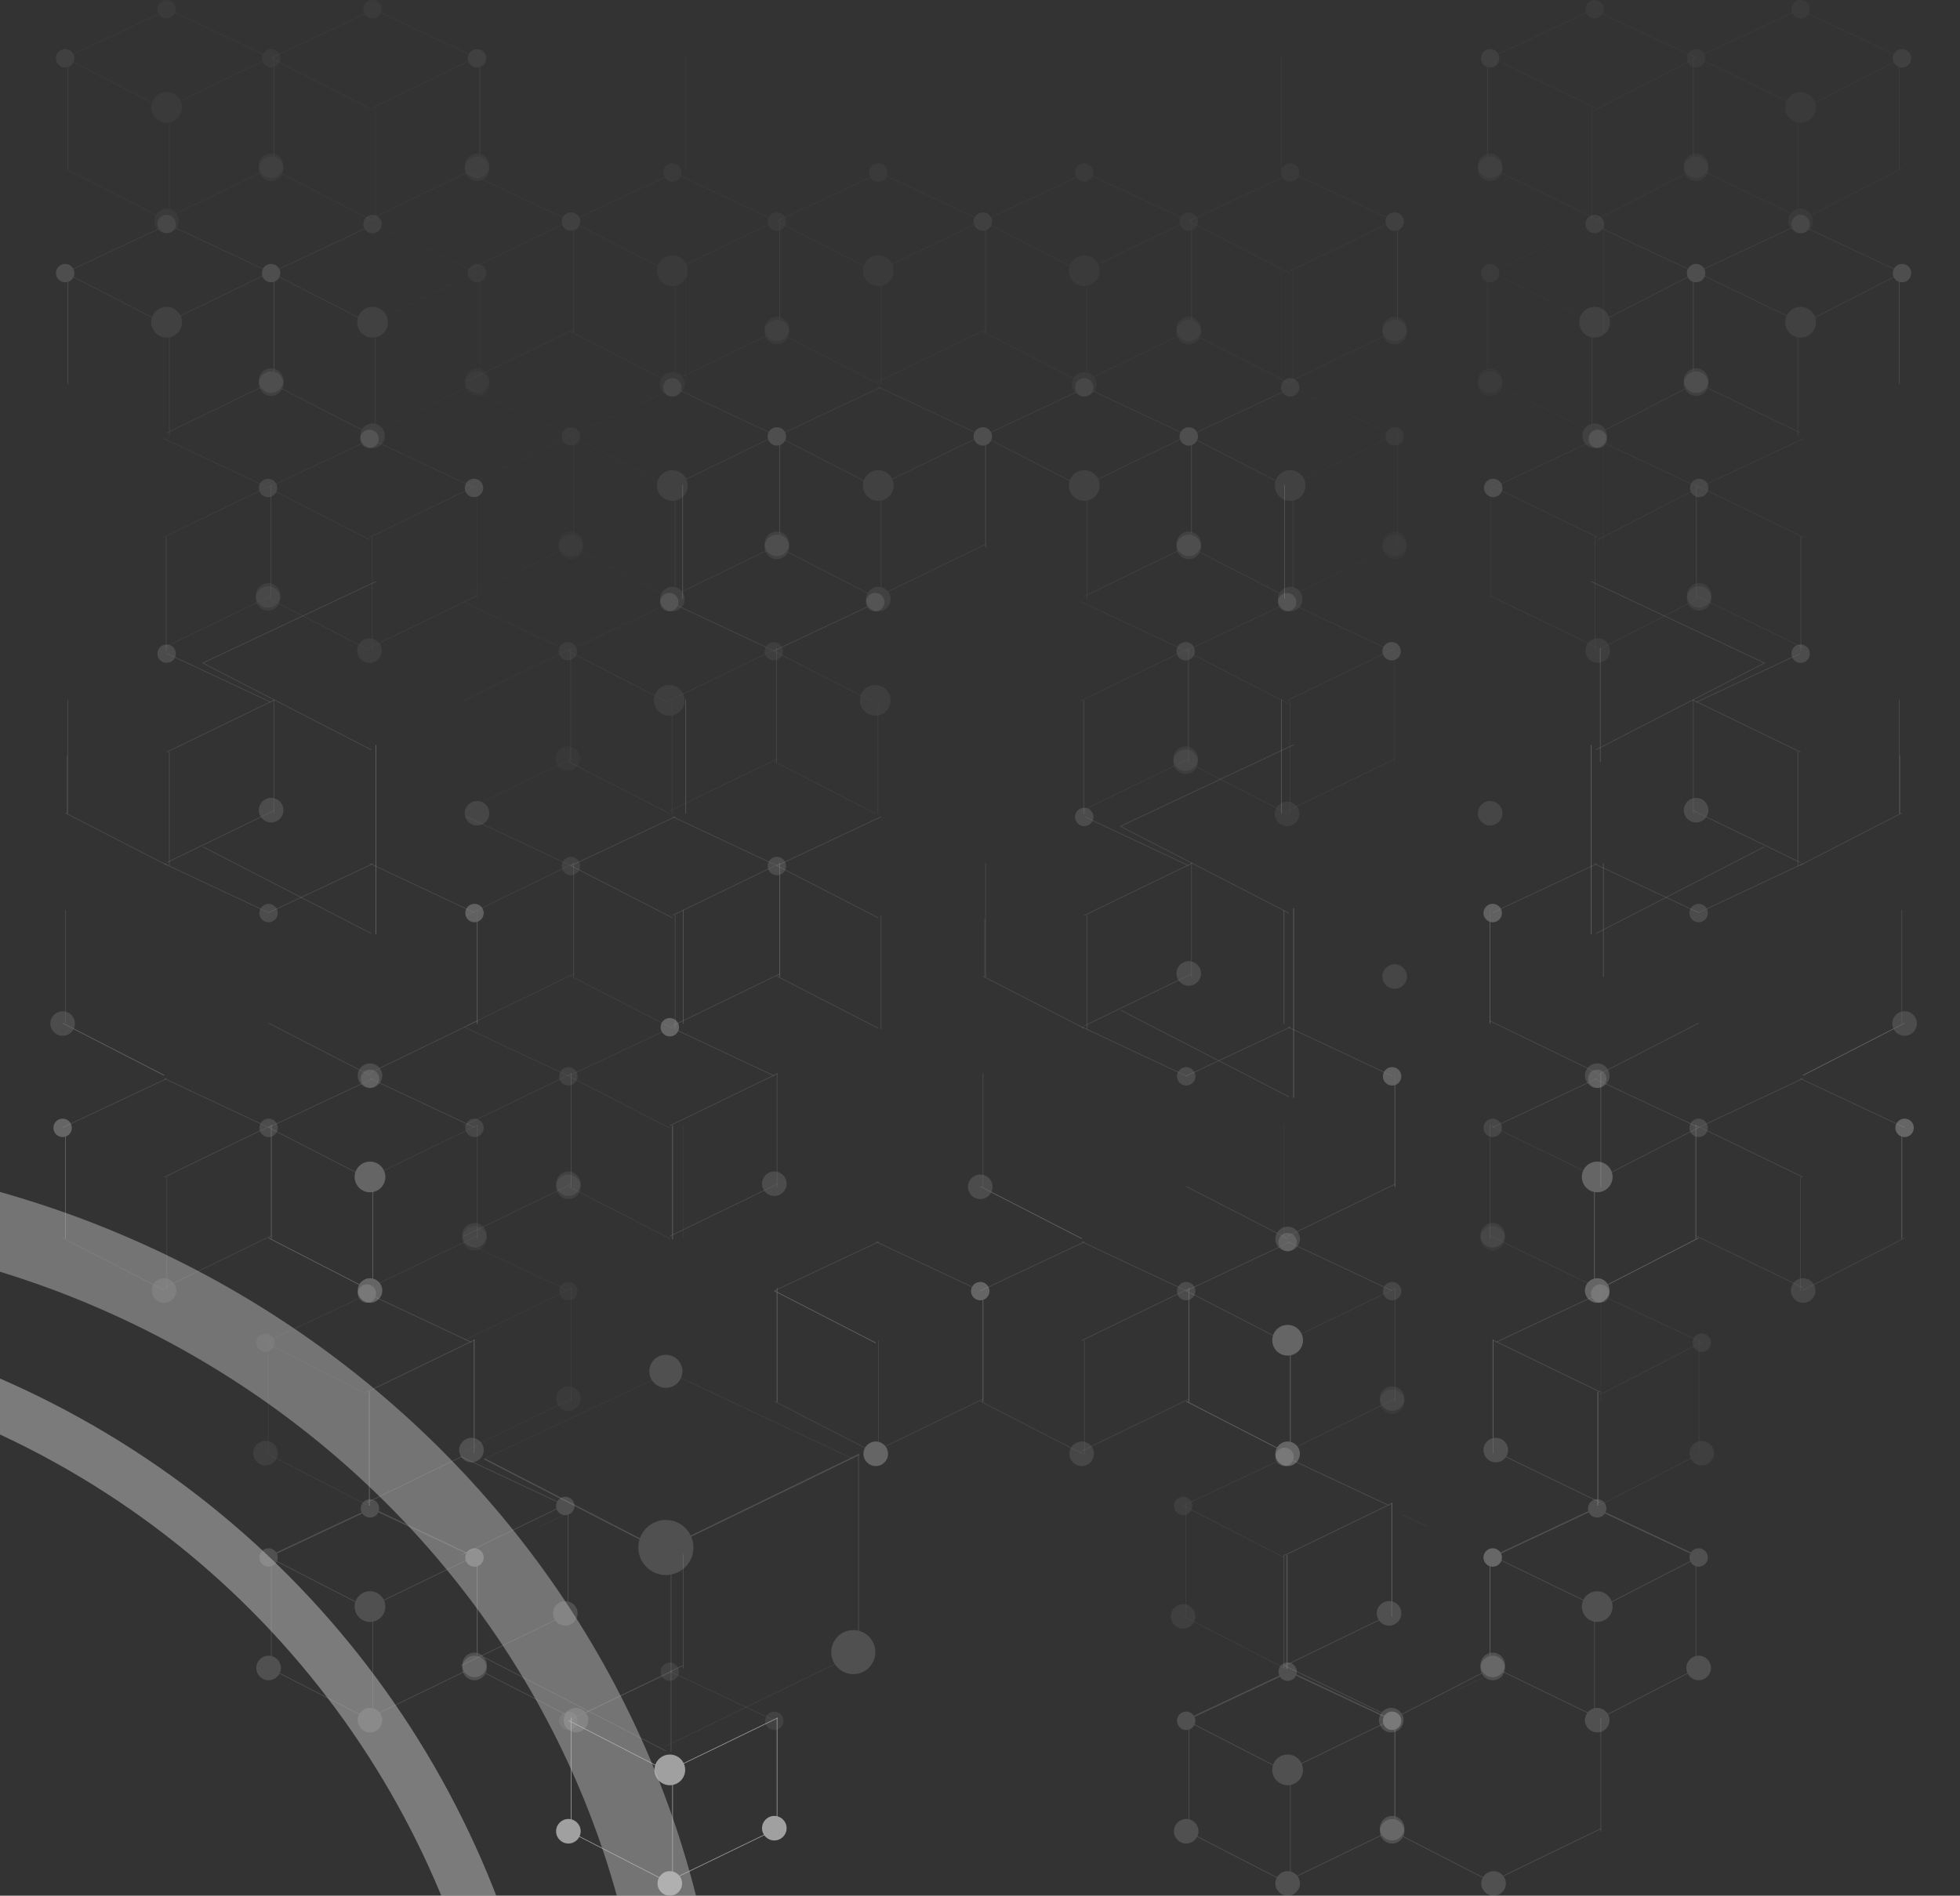 <svg width="768" height="743" viewBox="0 0 768 743" fill="none" xmlns="http://www.w3.org/2000/svg">
<rect x="0" y="0" width="768" height="743" fill="#333333" stroke="none"/>
<g opacity="0.75">
<line opacity="0.14" y1="-0.125" x2="45.246" y2="-0.125" transform="matrix(0.905 -0.425 0.426 0.905 222.713 674.441)" stroke="#C4C4C4" stroke-width="0.25"/>
<line y1="-0.125" x2="46.851" y2="-0.125" transform="matrix(-0.9 0.436 -0.437 -0.899 304.611 673.238)" stroke="#C4C4C4" stroke-width="0.25"/>
<line y1="-0.125" x2="46.851" y2="-0.125" transform="matrix(-0.9 0.436 -0.437 -0.899 304.611 716.539)" stroke="#C4C4C4" stroke-width="0.25"/>
<line opacity="0.14" y1="-0.125" x2="45.246" y2="-0.125" transform="matrix(0.905 0.425 -0.426 0.905 262.458 655.196)" stroke="#C4C4C4" stroke-width="0.25"/>
<line y1="-0.125" x2="44.696" y2="-0.125" transform="matrix(0.889 0.457 -0.458 0.889 222.713 674.441)" stroke="#C4C4C4" stroke-width="0.25"/>
<line x1="263.537" y1="738.335" x2="263.537" y2="693.685" stroke="#C4C4C4" stroke-width="0.25"/>
<line x1="304.486" y1="717.887" x2="304.486" y2="673.238" stroke="#C4C4C4" stroke-width="0.25"/>
<line x1="223.793" y1="717.887" x2="223.793" y2="673.238" stroke="#C4C4C4" stroke-width="0.25"/>
<line y1="-0.125" x2="44.696" y2="-0.125" transform="matrix(0.889 0.457 -0.458 0.889 222.713 717.741)" stroke="#C4C4C4" stroke-width="0.25"/>
<ellipse cx="262.458" cy="693.685" rx="6.022" ry="6.014" fill="#C4C4C4"/>
<ellipse cx="303.407" cy="716.539" rx="4.818" ry="4.811" fill="#C4C4C4"/>
<ellipse cx="222.713" cy="717.741" rx="4.818" ry="4.811" fill="#C4C4C4"/>
<ellipse cx="262.458" cy="738.189" rx="4.818" ry="4.811" fill="#C4C4C4"/>
<ellipse opacity="0.14" cx="262.458" cy="655.196" rx="3.613" ry="3.608" fill="#C4C4C4"/>
<ellipse opacity="0.14" cx="303.407" cy="674.441" rx="3.613" ry="3.608" fill="#C4C4C4"/>
<ellipse opacity="0.14" cx="222.713" cy="674.441" rx="3.613" ry="3.608" fill="#C4C4C4"/>
</g>
<g opacity="0.2">
<line y1="-0.25" x2="45.246" y2="-0.25" transform="matrix(0.905 -0.425 0.426 0.905 464.794 674.441)" stroke="#C4C4C4" stroke-width="0.5"/>
<line y1="-0.125" x2="46.851" y2="-0.125" transform="matrix(-0.9 0.436 -0.437 -0.899 546.691 673.238)" stroke="#C4C4C4" stroke-width="0.25"/>
<line y1="-0.125" x2="46.851" y2="-0.125" transform="matrix(-0.9 0.436 -0.437 -0.899 546.691 716.539)" stroke="#C4C4C4" stroke-width="0.25"/>
<line y1="-0.25" x2="45.246" y2="-0.25" transform="matrix(0.905 0.425 -0.426 0.905 504.538 655.196)" stroke="#C4C4C4" stroke-width="0.5"/>
<line y1="-0.125" x2="44.696" y2="-0.125" transform="matrix(0.889 0.457 -0.458 0.889 464.794 674.441)" stroke="#C4C4C4" stroke-width="0.25"/>
<line x1="505.617" y1="738.335" x2="505.617" y2="693.685" stroke="#C4C4C4" stroke-width="0.25"/>
<line x1="546.566" y1="717.887" x2="546.566" y2="673.238" stroke="#C4C4C4" stroke-width="0.25"/>
<line x1="465.873" y1="717.887" x2="465.873" y2="673.238" stroke="#C4C4C4" stroke-width="0.25"/>
<line y1="-0.125" x2="44.696" y2="-0.125" transform="matrix(0.889 0.457 -0.458 0.889 464.794 717.741)" stroke="#C4C4C4" stroke-width="0.25"/>
<ellipse cx="504.538" cy="693.685" rx="6.022" ry="6.014" fill="#C4C4C4"/>
<ellipse cx="545.487" cy="716.539" rx="4.818" ry="4.811" fill="#C4C4C4"/>
<ellipse cx="464.794" cy="717.741" rx="4.818" ry="4.811" fill="#C4C4C4"/>
<ellipse cx="504.538" cy="738.189" rx="4.818" ry="4.811" fill="#C4C4C4"/>
<ellipse cx="504.538" cy="655.196" rx="3.613" ry="3.608" fill="#C4C4C4"/>
<ellipse cx="545.487" cy="674.441" rx="3.613" ry="3.608" fill="#C4C4C4"/>
<ellipse cx="464.794" cy="674.441" rx="3.613" ry="3.608" fill="#C4C4C4"/>
</g>
<g opacity="0.2">
<line y1="-0.125" x2="46.851" y2="-0.125" transform="matrix(-0.9 0.436 -0.437 -0.899 627.385 716.538)" stroke="#C4C4C4" stroke-width="0.25"/>
<line x1="627.26" y1="717.887" x2="627.26" y2="673.237" stroke="#C4C4C4" stroke-width="0.25"/>
<line x1="546.566" y1="717.887" x2="546.566" y2="673.237" stroke="#C4C4C4" stroke-width="0.25"/>
<line y1="-0.125" x2="44.696" y2="-0.125" transform="matrix(0.889 0.457 -0.458 0.889 545.487 717.741)" stroke="#C4C4C4" stroke-width="0.25"/>
<ellipse cx="545.487" cy="717.741" rx="4.818" ry="4.811" fill="#C4C4C4"/>
<ellipse cx="585.232" cy="738.189" rx="4.818" ry="4.811" fill="#C4C4C4"/>
<ellipse cx="545.487" cy="674.44" rx="3.613" ry="3.608" fill="#C4C4C4"/>
</g>
<g opacity="0.2">
<line y1="-0.125" x2="46.851" y2="-0.125" transform="matrix(-0.9 0.436 -0.437 -0.899 222.713 589.042)" stroke="#C4C4C4" stroke-width="0.25"/>
<line y1="-0.125" x2="46.851" y2="-0.125" transform="matrix(-0.9 0.436 -0.437 -0.899 222.713 632.343)" stroke="#C4C4C4" stroke-width="0.25"/>
<line y1="-0.125" x2="45.246" y2="-0.125" transform="matrix(0.905 0.425 -0.426 0.905 180.56 571)" stroke="#C4C4C4" stroke-width="0.25"/>
<line x1="222.588" y1="633.691" x2="222.588" y2="589.042" stroke="#C4C4C4" stroke-width="0.25"/>
<ellipse cx="221.509" cy="632.343" rx="4.818" ry="4.811" fill="#C4C4C4"/>
<ellipse cx="221.509" cy="590.245" rx="3.613" ry="3.608" fill="#C4C4C4"/>
</g>
<g opacity="0.2">
<line opacity="0.25" y1="-0.125" x2="81.151" y2="-0.125" transform="matrix(0.905 -0.425 0.426 0.905 189.638 572)" stroke="#C4C4C4" stroke-width="0.25"/>
<line y1="-0.25" x2="84.03" y2="-0.25" transform="matrix(-0.9 0.437 -0.437 -0.899 336.518 569.842)" stroke="#C4C4C4" stroke-width="0.5"/>
<line opacity="0.4" y1="-0.125" x2="84.03" y2="-0.125" transform="matrix(-0.9 0.437 -0.437 -0.899 336.518 647.526)" stroke="#C4C4C4" stroke-width="0.25"/>
<line opacity="0.4" y1="-0.125" x2="81.151" y2="-0.125" transform="matrix(0.905 0.425 -0.426 0.905 260.918 537.474)" stroke="#C4C4C4" stroke-width="0.25"/>
<line y1="-0.25" x2="80.166" y2="-0.25" transform="matrix(0.889 0.458 -0.458 0.889 189.638 572)" stroke="#C4C4C4" stroke-width="0.5"/>
<line x1="262.953" y1="686.63" x2="262.953" y2="606.526" stroke="#C4C4C4" stroke-width="0.25"/>
<line x1="336.393" y1="649.946" x2="336.393" y2="569.842" stroke="#C4C4C4" stroke-width="0.25"/>
<line y1="-0.125" x2="80.166" y2="-0.125" transform="matrix(0.889 0.458 -0.458 0.889 189.638 649.684)" stroke="#C4C4C4" stroke-width="0.25"/>
<ellipse cx="260.918" cy="606.527" rx="10.8" ry="10.79" fill="#C4C4C4"/>
<ellipse cx="334.358" cy="647.526" rx="8.64" ry="8.632" fill="#C4C4C4"/>
<ellipse cx="260.918" cy="537.474" rx="6.48" ry="6.474" fill="#C4C4C4"/>
</g>
<g opacity="0.2">
<line opacity="0.4" y1="-0.125" x2="45.246" y2="-0.125" transform="matrix(0.905 -0.425 0.426 0.905 463.589 590.245)" stroke="#C4C4C4" stroke-width="0.25"/>
<line y1="-0.125" x2="46.851" y2="-0.125" transform="matrix(-0.9 0.436 -0.437 -0.899 545.487 589.042)" stroke="#C4C4C4" stroke-width="0.25"/>
<line y1="-0.125" x2="46.851" y2="-0.125" transform="matrix(-0.9 0.436 -0.437 -0.899 545.487 632.343)" stroke="#C4C4C4" stroke-width="0.25"/>
<line y1="-0.125" x2="45.246" y2="-0.125" transform="matrix(0.905 0.425 -0.426 0.905 503.334 571)" stroke="#C4C4C4" stroke-width="0.25"/>
<line opacity="0.4" y1="-0.125" x2="44.696" y2="-0.125" transform="matrix(0.889 0.457 -0.458 0.889 463.589 590.245)" stroke="#C4C4C4" stroke-width="0.25"/>
<line x1="504.288" y1="654.139" x2="504.288" y2="609.489" stroke="#C4C4C4" stroke-width="0.5"/>
<line x1="545.362" y1="633.691" x2="545.362" y2="589.042" stroke="#C4C4C4" stroke-width="0.25"/>
<line opacity="0.4" x1="464.669" y1="633.691" x2="464.669" y2="589.042" stroke="#C4C4C4" stroke-width="0.25"/>
<line opacity="0.4" y1="-0.125" x2="44.696" y2="-0.125" transform="matrix(0.889 0.457 -0.458 0.889 463.589 633.545)" stroke="#C4C4C4" stroke-width="0.25"/>
<ellipse cx="544.283" cy="632.343" rx="4.818" ry="4.811" fill="#C4C4C4"/>
<ellipse opacity="0.4" cx="463.589" cy="633.546" rx="4.818" ry="4.811" fill="#C4C4C4"/>
<ellipse cx="503.334" cy="571" rx="3.613" ry="3.608" fill="#C4C4C4"/>
<ellipse opacity="0.4" cx="463.589" cy="590.245" rx="3.613" ry="3.608" fill="#C4C4C4"/>
</g>
<g opacity="0.2">
<line x1="545.362" y1="633.692" x2="545.362" y2="589.042" stroke="#C4C4C4" stroke-width="0.25"/>
</g>
<g opacity="0.2">
<line opacity="0.25" y1="-0.125" x2="46.851" y2="-0.125" transform="matrix(-0.9 0.436 -0.437 -0.899 223.918 504.846)" stroke="#C4C4C4" stroke-width="0.25"/>
<line opacity="0.25" y1="-0.125" x2="46.851" y2="-0.125" transform="matrix(-0.9 0.436 -0.437 -0.899 223.918 548.147)" stroke="#C4C4C4" stroke-width="0.25"/>
<line opacity="0.25" y1="-0.125" x2="45.246" y2="-0.125" transform="matrix(0.905 0.425 -0.426 0.905 181.764 486.804)" stroke="#C4C4C4" stroke-width="0.25"/>
<line opacity="0.25" x1="223.793" y1="549.496" x2="223.793" y2="504.846" stroke="#C4C4C4" stroke-width="0.25"/>
<ellipse opacity="0.25" cx="222.713" cy="548.147" rx="4.818" ry="4.811" fill="#C4C4C4"/>
<ellipse opacity="0.25" cx="222.713" cy="506.049" rx="3.613" ry="3.608" fill="#C4C4C4"/>
</g>
<g opacity="0.35">
<line opacity="0.5" y1="-0.125" x2="45.246" y2="-0.125" transform="matrix(0.905 -0.425 0.426 0.905 303.407 506.049)" stroke="#C4C4C4" stroke-width="0.25"/>
<line opacity="0.4" y1="-0.125" x2="46.851" y2="-0.125" transform="matrix(-0.9 0.436 -0.437 -0.899 385.304 548.147)" stroke="#C4C4C4" stroke-width="0.25"/>
<line opacity="0.5" y1="-0.125" x2="45.246" y2="-0.125" transform="matrix(0.905 0.425 -0.426 0.905 343.151 486.804)" stroke="#C4C4C4" stroke-width="0.25"/>
<line y1="-0.125" x2="44.696" y2="-0.125" transform="matrix(0.889 0.457 -0.458 0.889 303.407 506.049)" stroke="#C4C4C4" stroke-width="0.25"/>
<line opacity="0.4" x1="344.23" y1="569.943" x2="344.23" y2="525.294" stroke="#C4C4C4" stroke-width="0.25"/>
<line x1="385.179" y1="549.496" x2="385.179" y2="504.846" stroke="#C4C4C4" stroke-width="0.25"/>
<line x1="304.486" y1="549.496" x2="304.486" y2="504.846" stroke="#C4C4C4" stroke-width="0.25"/>
<line opacity="0.4" y1="-0.125" x2="44.696" y2="-0.125" transform="matrix(0.889 0.457 -0.458 0.889 303.407 549.35)" stroke="#C4C4C4" stroke-width="0.25"/>
<ellipse cx="343.151" cy="569.797" rx="4.818" ry="4.811" fill="#C4C4C4"/>
<ellipse cx="384.1" cy="506.049" rx="3.613" ry="3.608" fill="#C4C4C4"/>
</g>
<g opacity="0.35">
<line opacity="0.5" y1="-0.125" x2="45.246" y2="-0.125" transform="matrix(0.905 -0.425 0.426 0.905 384.1 506.049)" stroke="#C4C4C4" stroke-width="0.25"/>
<line opacity="0.5" y1="-0.125" x2="46.851" y2="-0.125" transform="matrix(-0.9 0.436 -0.437 -0.899 465.998 504.846)" stroke="#C4C4C4" stroke-width="0.25"/>
<line opacity="0.4" y1="-0.125" x2="46.851" y2="-0.125" transform="matrix(-0.9 0.436 -0.437 -0.899 465.998 548.147)" stroke="#C4C4C4" stroke-width="0.25"/>
<line opacity="0.5" y1="-0.125" x2="45.246" y2="-0.125" transform="matrix(0.905 0.425 -0.426 0.905 423.845 486.804)" stroke="#C4C4C4" stroke-width="0.25"/>
<line opacity="0.4" x1="424.924" y1="569.943" x2="424.924" y2="525.294" stroke="#C4C4C4" stroke-width="0.25"/>
<line opacity="0.5" x1="465.873" y1="549.496" x2="465.873" y2="504.846" stroke="#C4C4C4" stroke-width="0.25"/>
<line opacity="0.4" y1="-0.125" x2="44.696" y2="-0.125" transform="matrix(0.889 0.457 -0.458 0.889 384.1 549.35)" stroke="#C4C4C4" stroke-width="0.25"/>
<ellipse opacity="0.4" cx="423.845" cy="569.797" rx="4.818" ry="4.811" fill="#C4C4C4"/>
<ellipse opacity="0.5" cx="464.794" cy="506.049" rx="3.613" ry="3.608" fill="#C4C4C4"/>
</g>
<g opacity="0.35">
<line opacity="0.5" y1="-0.125" x2="45.246" y2="-0.125" transform="matrix(0.905 -0.425 0.426 0.905 464.794 506.049)" stroke="#C4C4C4" stroke-width="0.25"/>
<line opacity="0.25" y1="-0.125" x2="46.851" y2="-0.125" transform="matrix(-0.9 0.436 -0.437 -0.899 546.691 504.846)" stroke="#C4C4C4" stroke-width="0.25"/>
<line opacity="0.25" y1="-0.125" x2="46.851" y2="-0.125" transform="matrix(-0.9 0.436 -0.437 -0.899 546.691 548.147)" stroke="#C4C4C4" stroke-width="0.25"/>
<line opacity="0.5" y1="-0.125" x2="45.246" y2="-0.125" transform="matrix(0.905 0.425 -0.426 0.905 504.538 486.804)" stroke="#C4C4C4" stroke-width="0.25"/>
<line opacity="0.5" y1="-0.125" x2="44.696" y2="-0.125" transform="matrix(0.889 0.457 -0.458 0.889 464.794 506.049)" stroke="#C4C4C4" stroke-width="0.25"/>
<line opacity="0.99" x1="505.617" y1="569.943" x2="505.617" y2="525.294" stroke="#C4C4C4" stroke-width="0.25"/>
<line opacity="0.25" x1="546.566" y1="549.496" x2="546.566" y2="504.846" stroke="#C4C4C4" stroke-width="0.25"/>
<line opacity="0.5" x1="465.873" y1="549.496" x2="465.873" y2="504.846" stroke="#C4C4C4" stroke-width="0.25"/>
<line y1="-0.125" x2="44.696" y2="-0.125" transform="matrix(0.889 0.457 -0.458 0.889 464.794 549.35)" stroke="#C4C4C4" stroke-width="0.25"/>
<ellipse cx="504.538" cy="525.294" rx="6.022" ry="6.014" fill="#C4C4C4"/>
<ellipse opacity="0.25" cx="545.487" cy="548.147" rx="4.818" ry="4.811" fill="#C4C4C4"/>
<ellipse cx="504.538" cy="569.797" rx="4.818" ry="4.811" fill="#C4C4C4"/>
<ellipse opacity="0.5" cx="504.538" cy="486.804" rx="3.613" ry="3.608" fill="#C4C4C4"/>
<ellipse opacity="0.25" cx="545.487" cy="506.049" rx="3.613" ry="3.608" fill="#C4C4C4"/>
</g>
<g opacity="0.2">
<line opacity="0.25" x1="627.26" y1="549.496" x2="627.26" y2="504.846" stroke="#C4C4C4" stroke-width="0.25"/>
<line opacity="0.25" x1="546.566" y1="549.496" x2="546.566" y2="504.846" stroke="#C4C4C4" stroke-width="0.25"/>
<ellipse opacity="0.25" cx="545.487" cy="549.35" rx="4.818" ry="4.811" fill="#C4C4C4"/>
<ellipse opacity="0.25" cx="545.487" cy="506.049" rx="3.613" ry="3.608" fill="#C4C4C4"/>
</g>
<g opacity="0.4">
<line opacity="0.25" y1="-0.125" x2="46.851" y2="-0.125" transform="matrix(-0.9 0.436 -0.437 -0.899 223.918 420.65)" stroke="#C4C4C4" stroke-width="0.25"/>
<line opacity="0.25" y1="-0.125" x2="46.851" y2="-0.125" transform="matrix(-0.9 0.436 -0.437 -0.899 223.918 463.951)" stroke="#C4C4C4" stroke-width="0.25"/>
<line opacity="0.25" y1="-0.125" x2="45.246" y2="-0.125" transform="matrix(0.905 0.425 -0.426 0.905 181.764 402.608)" stroke="#C4C4C4" stroke-width="0.25"/>
<line opacity="0.25" x1="223.793" y1="465.3" x2="223.793" y2="420.65" stroke="#C4C4C4" stroke-width="0.25"/>
<ellipse opacity="0.25" cx="222.713" cy="463.951" rx="4.818" ry="4.811" fill="#C4C4C4"/>
<ellipse opacity="0.25" cx="222.713" cy="421.853" rx="3.613" ry="3.608" fill="#C4C4C4"/>
</g>
<g opacity="0.35">
<line opacity="0.25" y1="-0.125" x2="45.246" y2="-0.125" transform="matrix(0.905 -0.425 0.426 0.905 222.713 421.853)" stroke="#C4C4C4" stroke-width="0.25"/>
<line opacity="0.5" y1="-0.125" x2="46.851" y2="-0.125" transform="matrix(-0.9 0.436 -0.437 -0.899 304.611 420.65)" stroke="#C4C4C4" stroke-width="0.25"/>
<line opacity="0.5" y1="-0.125" x2="46.851" y2="-0.125" transform="matrix(-0.9 0.436 -0.437 -0.899 304.611 463.951)" stroke="#C4C4C4" stroke-width="0.25"/>
<line opacity="0.5" y1="-0.125" x2="45.246" y2="-0.125" transform="matrix(0.905 0.425 -0.426 0.905 262.458 402.608)" stroke="#C4C4C4" stroke-width="0.25"/>
<line opacity="0.25" y1="-0.125" x2="44.696" y2="-0.125" transform="matrix(0.889 0.457 -0.458 0.889 222.713 421.853)" stroke="#C4C4C4" stroke-width="0.25"/>
<line x1="263.537" y1="485.747" x2="263.537" y2="441.098" stroke="#C4C4C4" stroke-width="0.25"/>
<line opacity="0.5" x1="304.486" y1="465.3" x2="304.486" y2="420.65" stroke="#C4C4C4" stroke-width="0.25"/>
<line opacity="0.25" x1="223.793" y1="465.3" x2="223.793" y2="420.65" stroke="#C4C4C4" stroke-width="0.25"/>
<line opacity="0.25" y1="-0.125" x2="44.696" y2="-0.125" transform="matrix(0.889 0.457 -0.458 0.889 222.713 465.154)" stroke="#C4C4C4" stroke-width="0.25"/>
<ellipse opacity="0.5" cx="303.407" cy="463.951" rx="4.818" ry="4.811" fill="#C4C4C4"/>
<ellipse opacity="0.25" cx="222.713" cy="465.154" rx="4.818" ry="4.811" fill="#C4C4C4"/>
<ellipse cx="262.458" cy="402.608" rx="3.613" ry="3.608" fill="#C4C4C4"/>
</g>
<g opacity="0.35">
<line opacity="0.5" y1="-0.125" x2="45.246" y2="-0.125" transform="matrix(0.905 0.425 -0.426 0.905 423.845 402.608)" stroke="#C4C4C4" stroke-width="0.25"/>
<line opacity="0.5" x1="385.179" y1="465.3" x2="385.179" y2="420.65" stroke="#C4C4C4" stroke-width="0.25"/>
<line y1="-0.125" x2="44.696" y2="-0.125" transform="matrix(0.889 0.457 -0.458 0.889 384.1 465.154)" stroke="#C4C4C4" stroke-width="0.25"/>
<ellipse opacity="0.5" cx="384.1" cy="465.154" rx="4.818" ry="4.811" fill="#C4C4C4"/>
<ellipse opacity="0.5" cx="464.794" cy="421.853" rx="3.613" ry="3.608" fill="#C4C4C4"/>
</g>
<g opacity="0.35">
<line opacity="0.5" y1="-0.125" x2="45.246" y2="-0.125" transform="matrix(0.905 -0.425 0.426 0.905 464.794 421.853)" stroke="#C4C4C4" stroke-width="0.25"/>
<line opacity="0.5" y1="-0.125" x2="46.851" y2="-0.125" transform="matrix(-0.9 0.436 -0.437 -0.899 546.691 463.951)" stroke="#C4C4C4" stroke-width="0.25"/>
<line opacity="0.5" y1="-0.125" x2="45.246" y2="-0.125" transform="matrix(0.905 0.425 -0.426 0.905 504.538 402.608)" stroke="#C4C4C4" stroke-width="0.25"/>
<line opacity="0.25" x1="546.566" y1="465.3" x2="546.566" y2="420.65" stroke="#C4C4C4" stroke-width="0.25"/>
<line opacity="0.5" y1="-0.125" x2="44.696" y2="-0.125" transform="matrix(0.889 0.457 -0.458 0.889 464.794 465.154)" stroke="#C4C4C4" stroke-width="0.25"/>
<ellipse opacity="0.5" cx="504.538" cy="485.601" rx="4.818" ry="4.811" fill="#C4C4C4"/>
<ellipse opacity="0.25" cx="545.487" cy="421.853" rx="3.613" ry="3.608" fill="#C4C4C4"/>
</g>
<g opacity="0.25">
<line x1="627.26" y1="465.3" x2="627.26" y2="420.65" stroke="#C4C4C4" stroke-width="0.25"/>
<line x1="546.566" y1="465.3" x2="546.566" y2="420.65" stroke="#C4C4C4" stroke-width="0.25"/>
<ellipse cx="545.487" cy="421.853" rx="3.613" ry="3.608" fill="#C4C4C4"/>
</g>
<g opacity="0.4">
<line opacity="0.25" y1="-0.125" x2="46.851" y2="-0.125" transform="matrix(-0.9 0.436 -0.437 -0.899 224.918 338.238)" stroke="#C4C4C4" stroke-width="0.25"/>
<line opacity="0.25" y1="-0.125" x2="46.851" y2="-0.125" transform="matrix(-0.9 0.436 -0.437 -0.899 224.918 381.539)" stroke="#C4C4C4" stroke-width="0.25"/>
<line opacity="0.25" y1="-0.125" x2="45.246" y2="-0.125" transform="matrix(0.905 0.425 -0.426 0.905 182.764 320.196)" stroke="#C4C4C4" stroke-width="0.25"/>
<line opacity="0.25" x1="224.793" y1="382.887" x2="224.793" y2="338.238" stroke="#C4C4C4" stroke-width="0.25"/>
<ellipse opacity="0.25" cx="223.713" cy="339.441" rx="3.613" ry="3.608" fill="#C4C4C4"/>
</g>
<g opacity="0.35">
<line opacity="0.5" y1="-0.125" x2="45.246" y2="-0.125" transform="matrix(0.905 -0.425 0.426 0.905 223.713 339.441)" stroke="#C4C4C4" stroke-width="0.25"/>
<line opacity="0.5" y1="-0.125" x2="46.851" y2="-0.125" transform="matrix(-0.9 0.436 -0.437 -0.899 305.611 338.238)" stroke="#C4C4C4" stroke-width="0.25"/>
<line opacity="0.5" y1="-0.125" x2="46.851" y2="-0.125" transform="matrix(-0.9 0.436 -0.437 -0.899 305.611 381.539)" stroke="#C4C4C4" stroke-width="0.25"/>
<line opacity="0.5" y1="-0.125" x2="45.246" y2="-0.125" transform="matrix(0.905 0.425 -0.426 0.905 263.458 320.196)" stroke="#C4C4C4" stroke-width="0.25"/>
<line opacity="0.5" y1="-0.125" x2="44.696" y2="-0.125" transform="matrix(0.889 0.457 -0.458 0.889 223.713 339.441)" stroke="#C4C4C4" stroke-width="0.25"/>
<line opacity="0.5" x1="264.537" y1="403.335" x2="264.537" y2="358.685" stroke="#C4C4C4" stroke-width="0.25"/>
<line opacity="0.5" x1="305.486" y1="382.887" x2="305.486" y2="338.238" stroke="#C4C4C4" stroke-width="0.25"/>
<line opacity="0.25" x1="224.793" y1="382.887" x2="224.793" y2="338.238" stroke="#C4C4C4" stroke-width="0.25"/>
<line opacity="0.25" y1="-0.125" x2="44.696" y2="-0.125" transform="matrix(0.889 0.457 -0.458 0.889 223.713 382.741)" stroke="#C4C4C4" stroke-width="0.25"/>
<ellipse opacity="0.5" cx="304.407" cy="339.441" rx="3.613" ry="3.608" fill="#C4C4C4"/>
</g>
<g opacity="0.35">
<line opacity="0.5" y1="-0.125" x2="45.246" y2="-0.125" transform="matrix(0.905 -0.425 0.426 0.905 304.407 339.441)" stroke="#C4C4C4" stroke-width="0.25"/>
<line opacity="0.5" y1="-0.125" x2="44.696" y2="-0.125" transform="matrix(0.889 0.457 -0.458 0.889 304.407 339.441)" stroke="#C4C4C4" stroke-width="0.25"/>
<line opacity="0.5" x1="345.231" y1="403.335" x2="345.231" y2="358.685" stroke="#C4C4C4" stroke-width="0.25"/>
<line opacity="0.5" x1="386.18" y1="382.887" x2="386.18" y2="338.238" stroke="#C4C4C4" stroke-width="0.25"/>
<line opacity="0.5" x1="305.486" y1="382.887" x2="305.486" y2="338.238" stroke="#C4C4C4" stroke-width="0.25"/>
<line opacity="0.5" y1="-0.125" x2="44.696" y2="-0.125" transform="matrix(0.889 0.457 -0.458 0.889 304.407 382.741)" stroke="#C4C4C4" stroke-width="0.25"/>
</g>
<g opacity="0.35">
<line opacity="0.5" y1="-0.125" x2="46.851" y2="-0.125" transform="matrix(-0.9 0.436 -0.437 -0.899 466.998 338.238)" stroke="#C4C4C4" stroke-width="0.25"/>
<line opacity="0.5" y1="-0.125" x2="46.851" y2="-0.125" transform="matrix(-0.9 0.436 -0.437 -0.899 466.998 381.539)" stroke="#C4C4C4" stroke-width="0.25"/>
<line opacity="0.5" y1="-0.125" x2="45.246" y2="-0.125" transform="matrix(0.905 0.425 -0.426 0.905 424.845 320.196)" stroke="#C4C4C4" stroke-width="0.25"/>
<line opacity="0.5" x1="425.924" y1="403.335" x2="425.924" y2="358.685" stroke="#C4C4C4" stroke-width="0.25"/>
<line opacity="0.5" x1="466.873" y1="382.887" x2="466.873" y2="338.238" stroke="#C4C4C4" stroke-width="0.25"/>
<line opacity="0.5" x1="385.873" y1="383" x2="385.873" y2="360" stroke="#C4C4C4" stroke-width="0.25"/>
<line opacity="0.5" y1="-0.125" x2="44.696" y2="-0.125" transform="matrix(0.889 0.457 -0.458 0.889 385.1 382.741)" stroke="#C4C4C4" stroke-width="0.25"/>
<ellipse opacity="0.5" cx="465.794" cy="381.538" rx="4.818" ry="4.811" fill="#C4C4C4"/>
<ellipse opacity="0.5" cx="424.845" cy="320.196" rx="3.613" ry="3.608" fill="#C4C4C4"/>
</g>
<g opacity="0.35">
<line opacity="0.5" x1="438.945" y1="323.887" x2="506.945" y2="291.887" stroke="#C4C4C4" stroke-width="0.25"/>
<line opacity="0.5" x1="439.055" y1="323.889" x2="505.055" y2="357.889" stroke="#C4C4C4" stroke-width="0.25"/>
<line x1="506.873" y1="430.243" x2="506.873" y2="356" stroke="#C4C4C4" stroke-width="0.25"/>
<line opacity="0.5" x1="439.055" y1="395.889" x2="505.055" y2="429.889" stroke="#C4C4C4" stroke-width="0.25"/>
</g>
<g opacity="0.25">
<line x1="628.26" y1="382.887" x2="628.26" y2="338.238" stroke="#C4C4C4" stroke-width="0.25"/>
<ellipse opacity="0.5" cx="546.487" cy="382.741" rx="4.818" ry="4.811" fill="#C4C4C4"/>
</g>
<g opacity="0.15">
<line opacity="0.25" y1="-0.125" x2="46.851" y2="-0.125" transform="matrix(-0.9 0.436 -0.437 -0.899 223.713 254.042)" stroke="#C4C4C4" stroke-width="0.25"/>
<line opacity="0.25" y1="-0.125" x2="46.851" y2="-0.125" transform="matrix(-0.9 0.436 -0.437 -0.899 223.713 297.343)" stroke="#C4C4C4" stroke-width="0.25"/>
<line opacity="0.25" y1="-0.125" x2="45.246" y2="-0.125" transform="matrix(0.905 0.425 -0.426 0.905 181.56 236)" stroke="#C4C4C4" stroke-width="0.25"/>
<line opacity="0.25" x1="223.588" y1="298.691" x2="223.588" y2="254.042" stroke="#C4C4C4" stroke-width="0.25"/>
<ellipse opacity="0.25" cx="222.509" cy="297.343" rx="4.818" ry="4.811" fill="#C4C4C4"/>
<ellipse opacity="0.25" cx="222.509" cy="255.245" rx="3.613" ry="3.608" fill="#C4C4C4"/>
</g>
<g opacity="0.15">
<line opacity="0.25" y1="-0.125" x2="45.246" y2="-0.125" transform="matrix(0.905 -0.425 0.426 0.905 222.509 255.245)" stroke="#C4C4C4" stroke-width="0.25"/>
<line opacity="0.5" y1="-0.125" x2="46.851" y2="-0.125" transform="matrix(-0.9 0.436 -0.437 -0.899 304.407 254.042)" stroke="#C4C4C4" stroke-width="0.25"/>
<line opacity="0.5" y1="-0.125" x2="46.851" y2="-0.125" transform="matrix(-0.9 0.436 -0.437 -0.899 304.407 297.343)" stroke="#C4C4C4" stroke-width="0.25"/>
<line y1="-0.125" x2="45.246" y2="-0.125" transform="matrix(0.905 0.425 -0.426 0.905 262.253 236)" stroke="#C4C4C4" stroke-width="0.25"/>
<line opacity="0.5" y1="-0.125" x2="44.696" y2="-0.125" transform="matrix(0.889 0.457 -0.458 0.889 222.509 255.245)" stroke="#C4C4C4" stroke-width="0.25"/>
<line opacity="0.5" x1="263.333" y1="319.139" x2="263.333" y2="274.489" stroke="#C4C4C4" stroke-width="0.25"/>
<line opacity="0.5" x1="304.282" y1="298.691" x2="304.282" y2="254.042" stroke="#C4C4C4" stroke-width="0.25"/>
<line opacity="0.25" x1="223.588" y1="298.691" x2="223.588" y2="254.042" stroke="#C4C4C4" stroke-width="0.25"/>
<line opacity="0.5" y1="-0.125" x2="44.696" y2="-0.125" transform="matrix(0.889 0.457 -0.458 0.889 222.509 298.545)" stroke="#C4C4C4" stroke-width="0.25"/>
<ellipse opacity="0.5" cx="262.253" cy="274.49" rx="6.022" ry="6.014" fill="#C4C4C4"/>
<ellipse cx="262.253" cy="236" rx="3.613" ry="3.608" fill="#C4C4C4"/>
<ellipse opacity="0.5" cx="303.202" cy="255.245" rx="3.613" ry="3.608" fill="#C4C4C4"/>
<ellipse opacity="0.25" cx="222.509" cy="255.245" rx="3.613" ry="3.608" fill="#C4C4C4"/>
</g>
<g opacity="0.15">
<line y1="-0.125" x2="45.246" y2="-0.125" transform="matrix(0.905 -0.425 0.426 0.905 303.202 255.245)" stroke="#C4C4C4" stroke-width="0.25"/>
<line opacity="0.5" y1="-0.125" x2="44.696" y2="-0.125" transform="matrix(0.889 0.457 -0.458 0.889 303.202 255.245)" stroke="#C4C4C4" stroke-width="0.25"/>
<line opacity="0.5" x1="344.026" y1="319.139" x2="344.026" y2="274.489" stroke="#C4C4C4" stroke-width="0.25"/>
<line opacity="0.5" x1="304.282" y1="298.691" x2="304.282" y2="254.042" stroke="#C4C4C4" stroke-width="0.25"/>
<line opacity="0.5" y1="-0.125" x2="44.696" y2="-0.125" transform="matrix(0.889 0.457 -0.458 0.889 303.202 298.545)" stroke="#C4C4C4" stroke-width="0.25"/>
<ellipse opacity="0.5" cx="342.947" cy="274.49" rx="6.022" ry="6.014" fill="#C4C4C4"/>
<ellipse cx="342.947" cy="236" rx="3.613" ry="3.608" fill="#C4C4C4"/>
</g>
<g opacity="0.15">
<line opacity="0.5" y1="-0.125" x2="46.851" y2="-0.125" transform="matrix(-0.9 0.436 -0.437 -0.899 465.794 254.042)" stroke="#C4C4C4" stroke-width="0.25"/>
<line opacity="0.5" y1="-0.125" x2="46.851" y2="-0.125" transform="matrix(-0.9 0.436 -0.437 -0.899 465.794 297.343)" stroke="#C4C4C4" stroke-width="0.25"/>
<line opacity="0.5" y1="-0.125" x2="45.246" y2="-0.125" transform="matrix(0.905 0.425 -0.426 0.905 423.64 236)" stroke="#C4C4C4" stroke-width="0.25"/>
<line x1="424.72" y1="319.139" x2="424.72" y2="274.489" stroke="#C4C4C4" stroke-width="0.25"/>
<line opacity="0.5" x1="465.669" y1="298.691" x2="465.669" y2="254.042" stroke="#C4C4C4" stroke-width="0.25"/>
<ellipse opacity="0.5" cx="464.589" cy="297.343" rx="4.818" ry="4.811" fill="#C4C4C4"/>
<ellipse opacity="0.5" cx="464.589" cy="255.245" rx="3.613" ry="3.608" fill="#C4C4C4"/>
</g>
<g opacity="0.15">
<line opacity="0.5" y1="-0.125" x2="45.246" y2="-0.125" transform="matrix(0.905 -0.425 0.426 0.905 464.589 255.245)" stroke="#C4C4C4" stroke-width="0.25"/>
<line opacity="0.5" y1="-0.125" x2="46.851" y2="-0.125" transform="matrix(-0.9 0.436 -0.437 -0.899 546.487 254.042)" stroke="#C4C4C4" stroke-width="0.25"/>
<line opacity="0.5" y1="-0.125" x2="46.851" y2="-0.125" transform="matrix(-0.9 0.436 -0.437 -0.899 546.487 297.343)" stroke="#C4C4C4" stroke-width="0.25"/>
<line opacity="0.5" y1="-0.125" x2="45.246" y2="-0.125" transform="matrix(0.905 0.425 -0.426 0.905 504.334 236)" stroke="#C4C4C4" stroke-width="0.25"/>
<line opacity="0.5" y1="-0.125" x2="44.696" y2="-0.125" transform="matrix(0.889 0.457 -0.458 0.889 464.589 255.245)" stroke="#C4C4C4" stroke-width="0.25"/>
<line opacity="0.5" x1="505.413" y1="319.139" x2="505.413" y2="274.489" stroke="#C4C4C4" stroke-width="0.25"/>
<line opacity="0.25" x1="546.362" y1="298.691" x2="546.362" y2="254.042" stroke="#C4C4C4" stroke-width="0.25"/>
<line opacity="0.5" x1="465.669" y1="298.691" x2="465.669" y2="254.042" stroke="#C4C4C4" stroke-width="0.25"/>
<line opacity="0.5" y1="-0.125" x2="44.696" y2="-0.125" transform="matrix(0.889 0.457 -0.458 0.889 464.589 298.545)" stroke="#C4C4C4" stroke-width="0.25"/>
<ellipse opacity="0.5" cx="464.589" cy="298.546" rx="4.818" ry="4.811" fill="#C4C4C4"/>
<ellipse opacity="0.5" cx="504.334" cy="318.993" rx="4.818" ry="4.811" fill="#C4C4C4"/>
<ellipse cx="504.334" cy="236" rx="3.613" ry="3.608" fill="#C4C4C4"/>
<ellipse opacity="0.5" cx="545.283" cy="255.245" rx="3.613" ry="3.608" fill="#C4C4C4"/>
<ellipse opacity="0.5" cx="464.589" cy="255.245" rx="3.613" ry="3.608" fill="#C4C4C4"/>
</g>
<g opacity="0.25">
<line x1="627.055" y1="298.691" x2="627.055" y2="254.042" stroke="#C4C4C4" stroke-width="0.25"/>
<ellipse opacity="0.5" cx="545.283" cy="255.245" rx="3.613" ry="3.608" fill="#C4C4C4"/>
</g>
<g opacity="0.1">
<line opacity="0.25" y1="-0.125" x2="46.851" y2="-0.125" transform="matrix(-0.9 0.436 -0.437 -0.899 224.918 169.846)" stroke="#C4C4C4" stroke-width="0.25"/>
<line opacity="0.25" y1="-0.125" x2="46.851" y2="-0.125" transform="matrix(-0.9 0.436 -0.437 -0.899 224.918 213.147)" stroke="#C4C4C4" stroke-width="0.25"/>
<line opacity="0.25" y1="-0.125" x2="45.246" y2="-0.125" transform="matrix(0.905 0.425 -0.426 0.905 182.764 151.804)" stroke="#C4C4C4" stroke-width="0.25"/>
<line opacity="0.25" x1="224.793" y1="214.496" x2="224.793" y2="169.846" stroke="#C4C4C4" stroke-width="0.25"/>
<ellipse opacity="0.25" cx="223.713" cy="213.147" rx="4.818" ry="4.811" fill="#C4C4C4"/>
<ellipse opacity="0.25" cx="223.713" cy="171.049" rx="3.613" ry="3.608" fill="#C4C4C4"/>
</g>
<g opacity="0.1">
<line opacity="0.25" y1="-0.125" x2="45.246" y2="-0.125" transform="matrix(0.905 -0.425 0.426 0.905 223.713 171.049)" stroke="#C4C4C4" stroke-width="0.25"/>
<line y1="-0.125" x2="46.851" y2="-0.125" transform="matrix(-0.9 0.436 -0.437 -0.899 305.611 169.846)" stroke="#C4C4C4" stroke-width="0.25"/>
<line y1="-0.125" x2="46.851" y2="-0.125" transform="matrix(-0.9 0.436 -0.437 -0.899 305.611 213.147)" stroke="#C4C4C4" stroke-width="0.25"/>
<line y1="-0.125" x2="45.246" y2="-0.125" transform="matrix(0.905 0.425 -0.426 0.905 263.458 151.804)" stroke="#C4C4C4" stroke-width="0.25"/>
<line opacity="0.25" y1="-0.125" x2="44.696" y2="-0.125" transform="matrix(0.889 0.457 -0.458 0.889 223.713 171.049)" stroke="#C4C4C4" stroke-width="0.25"/>
<line x1="264.537" y1="234.943" x2="264.537" y2="190.294" stroke="#C4C4C4" stroke-width="0.25"/>
<line x1="305.486" y1="214.496" x2="305.486" y2="169.846" stroke="#C4C4C4" stroke-width="0.25"/>
<line opacity="0.25" x1="224.793" y1="214.496" x2="224.793" y2="169.846" stroke="#C4C4C4" stroke-width="0.25"/>
<line opacity="0.25" y1="-0.125" x2="44.696" y2="-0.125" transform="matrix(0.889 0.457 -0.458 0.889 223.713 214.35)" stroke="#C4C4C4" stroke-width="0.25"/>
<ellipse cx="263.458" cy="190.294" rx="6.022" ry="6.014" fill="#C4C4C4"/>
<ellipse cx="304.407" cy="213.147" rx="4.818" ry="4.811" fill="#C4C4C4"/>
<ellipse opacity="0.25" cx="223.713" cy="214.35" rx="4.818" ry="4.811" fill="#C4C4C4"/>
<ellipse cx="263.458" cy="234.797" rx="4.818" ry="4.811" fill="#C4C4C4"/>
<ellipse cx="263.458" cy="151.804" rx="3.613" ry="3.608" fill="#C4C4C4"/>
<ellipse cx="304.407" cy="171.049" rx="3.613" ry="3.608" fill="#C4C4C4"/>
<ellipse opacity="0.25" cx="223.713" cy="171.049" rx="3.613" ry="3.608" fill="#C4C4C4"/>
</g>
<g opacity="0.1">
<line y1="-0.125" x2="45.246" y2="-0.125" transform="matrix(0.905 -0.425 0.426 0.905 304.407 171.049)" stroke="#C4C4C4" stroke-width="0.25"/>
<line y1="-0.125" x2="46.851" y2="-0.125" transform="matrix(-0.9 0.436 -0.437 -0.899 386.304 169.846)" stroke="#C4C4C4" stroke-width="0.25"/>
<line y1="-0.125" x2="46.851" y2="-0.125" transform="matrix(-0.9 0.436 -0.437 -0.899 386.304 213.147)" stroke="#C4C4C4" stroke-width="0.25"/>
<line y1="-0.125" x2="45.246" y2="-0.125" transform="matrix(0.905 0.425 -0.426 0.905 344.151 151.804)" stroke="#C4C4C4" stroke-width="0.25"/>
<line y1="-0.125" x2="44.696" y2="-0.125" transform="matrix(0.889 0.457 -0.458 0.889 304.407 171.049)" stroke="#C4C4C4" stroke-width="0.25"/>
<line x1="345.231" y1="234.943" x2="345.231" y2="190.294" stroke="#C4C4C4" stroke-width="0.25"/>
<line x1="386.179" y1="214.496" x2="386.179" y2="169.846" stroke="#C4C4C4" stroke-width="0.25"/>
<line x1="305.486" y1="214.496" x2="305.486" y2="169.846" stroke="#C4C4C4" stroke-width="0.25"/>
<line y1="-0.125" x2="44.696" y2="-0.125" transform="matrix(0.889 0.457 -0.458 0.889 304.407 214.35)" stroke="#C4C4C4" stroke-width="0.25"/>
<ellipse cx="344.151" cy="190.294" rx="6.022" ry="6.014" fill="#C4C4C4"/>
<ellipse cx="304.407" cy="214.35" rx="4.818" ry="4.811" fill="#C4C4C4"/>
<ellipse cx="344.151" cy="234.797" rx="4.818" ry="4.811" fill="#C4C4C4"/>
<ellipse cx="385.1" cy="171.049" rx="3.613" ry="3.608" fill="#C4C4C4"/>
<ellipse cx="304.407" cy="171.049" rx="3.613" ry="3.608" fill="#C4C4C4"/>
</g>
<g opacity="0.1">
<line y1="-0.125" x2="45.246" y2="-0.125" transform="matrix(0.905 -0.425 0.426 0.905 385.1 171.049)" stroke="#C4C4C4" stroke-width="0.25"/>
<line y1="-0.125" x2="46.851" y2="-0.125" transform="matrix(-0.9 0.436 -0.437 -0.899 466.998 169.846)" stroke="#C4C4C4" stroke-width="0.25"/>
<line y1="-0.125" x2="46.851" y2="-0.125" transform="matrix(-0.9 0.436 -0.437 -0.899 466.998 213.147)" stroke="#C4C4C4" stroke-width="0.25"/>
<line y1="-0.125" x2="45.246" y2="-0.125" transform="matrix(0.905 0.425 -0.426 0.905 424.845 151.804)" stroke="#C4C4C4" stroke-width="0.25"/>
<line y1="-0.125" x2="44.696" y2="-0.125" transform="matrix(0.889 0.457 -0.458 0.889 385.1 171.049)" stroke="#C4C4C4" stroke-width="0.25"/>
<line x1="425.924" y1="234.943" x2="425.924" y2="190.294" stroke="#C4C4C4" stroke-width="0.25"/>
<line x1="466.873" y1="214.496" x2="466.873" y2="169.846" stroke="#C4C4C4" stroke-width="0.25"/>
<line x1="386.179" y1="214.496" x2="386.179" y2="169.846" stroke="#C4C4C4" stroke-width="0.25"/>
<ellipse cx="424.845" cy="190.294" rx="6.022" ry="6.014" fill="#C4C4C4"/>
<ellipse cx="465.793" cy="213.147" rx="4.818" ry="4.811" fill="#C4C4C4"/>
<ellipse cx="424.845" cy="151.804" rx="3.613" ry="3.608" fill="#C4C4C4"/>
<ellipse cx="465.794" cy="171.049" rx="3.613" ry="3.608" fill="#C4C4C4"/>
<ellipse cx="385.1" cy="171.049" rx="3.613" ry="3.608" fill="#C4C4C4"/>
</g>
<g opacity="0.1">
<line y1="-0.125" x2="45.246" y2="-0.125" transform="matrix(0.905 -0.425 0.426 0.905 465.794 171.049)" stroke="#C4C4C4" stroke-width="0.25"/>
<line opacity="0.25" y1="-0.125" x2="46.851" y2="-0.125" transform="matrix(-0.9 0.436 -0.437 -0.899 547.691 169.846)" stroke="#C4C4C4" stroke-width="0.25"/>
<line opacity="0.25" y1="-0.125" x2="46.851" y2="-0.125" transform="matrix(-0.9 0.436 -0.437 -0.899 547.691 213.147)" stroke="#C4C4C4" stroke-width="0.25"/>
<line opacity="0.25" y1="-0.125" x2="45.246" y2="-0.125" transform="matrix(0.905 0.425 -0.426 0.905 505.538 151.804)" stroke="#C4C4C4" stroke-width="0.25"/>
<line y1="-0.125" x2="44.696" y2="-0.125" transform="matrix(0.889 0.457 -0.458 0.889 465.794 171.049)" stroke="#C4C4C4" stroke-width="0.25"/>
<line x1="506.617" y1="234.943" x2="506.617" y2="190.294" stroke="#C4C4C4" stroke-width="0.25"/>
<line opacity="0.25" x1="547.566" y1="214.496" x2="547.566" y2="169.846" stroke="#C4C4C4" stroke-width="0.25"/>
<line x1="466.873" y1="214.496" x2="466.873" y2="169.846" stroke="#C4C4C4" stroke-width="0.25"/>
<line y1="-0.125" x2="44.696" y2="-0.125" transform="matrix(0.889 0.457 -0.458 0.889 465.794 214.35)" stroke="#C4C4C4" stroke-width="0.25"/>
<ellipse cx="505.538" cy="190.294" rx="6.022" ry="6.014" fill="#C4C4C4"/>
<ellipse opacity="0.25" cx="546.487" cy="213.147" rx="4.818" ry="4.811" fill="#C4C4C4"/>
<ellipse cx="465.794" cy="214.35" rx="4.818" ry="4.811" fill="#C4C4C4"/>
<ellipse cx="505.538" cy="234.797" rx="4.818" ry="4.811" fill="#C4C4C4"/>
<ellipse cx="505.538" cy="151.804" rx="3.613" ry="3.608" fill="#C4C4C4"/>
<ellipse opacity="0.25" cx="546.487" cy="171.049" rx="3.613" ry="3.608" fill="#C4C4C4"/>
<ellipse cx="465.794" cy="171.049" rx="3.613" ry="3.608" fill="#C4C4C4"/>
</g>
<g opacity="0.1">
<line opacity="0.25" x1="628.26" y1="214.496" x2="628.26" y2="169.846" stroke="#C4C4C4" stroke-width="0.25"/>
<line opacity="0.25" x1="547.566" y1="214.496" x2="547.566" y2="169.846" stroke="#C4C4C4" stroke-width="0.25"/>
<ellipse opacity="0.25" cx="546.487" cy="214.35" rx="4.818" ry="4.811" fill="#C4C4C4"/>
<ellipse opacity="0.25" cx="546.487" cy="171.049" rx="3.613" ry="3.608" fill="#C4C4C4"/>
</g>
<g opacity="0.05">
<line y1="-0.125" x2="46.851" y2="-0.125" transform="matrix(-0.9 0.436 -0.437 -0.899 224.918 85.65)" stroke="#C4C4C4" stroke-width="0.25"/>
<line y1="-0.125" x2="46.851" y2="-0.125" transform="matrix(-0.9 0.436 -0.437 -0.899 224.918 128.951)" stroke="#C4C4C4" stroke-width="0.25"/>
<line y1="-0.125" x2="45.246" y2="-0.125" transform="matrix(0.905 0.425 -0.426 0.905 182.764 67.608)" stroke="#C4C4C4" stroke-width="0.25"/>
<line x1="224.793" y1="130.3" x2="224.793" y2="85.65" stroke="#C4C4C4" stroke-width="0.25"/>
<ellipse cx="223.713" cy="86.853" rx="3.613" ry="3.608" fill="#C4C4C4"/>
</g>
<g opacity="0.05">
<line y1="-0.125" x2="45.246" y2="-0.125" transform="matrix(0.905 -0.425 0.426 0.905 223.713 86.853)" stroke="#C4C4C4" stroke-width="0.25"/>
<line y1="-0.125" x2="46.851" y2="-0.125" transform="matrix(-0.9 0.436 -0.437 -0.899 305.611 85.65)" stroke="#C4C4C4" stroke-width="0.25"/>
<line y1="-0.125" x2="46.851" y2="-0.125" transform="matrix(-0.9 0.436 -0.437 -0.899 305.611 128.951)" stroke="#C4C4C4" stroke-width="0.25"/>
<line y1="-0.125" x2="45.246" y2="-0.125" transform="matrix(0.905 0.425 -0.426 0.905 263.458 67.608)" stroke="#C4C4C4" stroke-width="0.25"/>
<line y1="-0.125" x2="44.696" y2="-0.125" transform="matrix(0.889 0.457 -0.458 0.889 223.713 86.853)" stroke="#C4C4C4" stroke-width="0.25"/>
<line x1="264.537" y1="150.747" x2="264.537" y2="106.098" stroke="#C4C4C4" stroke-width="0.25"/>
<line x1="305.486" y1="130.3" x2="305.486" y2="85.65" stroke="#C4C4C4" stroke-width="0.25"/>
<line x1="224.793" y1="130.3" x2="224.793" y2="85.65" stroke="#C4C4C4" stroke-width="0.25"/>
<line y1="-0.125" x2="44.696" y2="-0.125" transform="matrix(0.889 0.457 -0.458 0.889 223.713 130.154)" stroke="#C4C4C4" stroke-width="0.25"/>
<ellipse cx="263.458" cy="106.098" rx="6.022" ry="6.014" fill="#C4C4C4"/>
<ellipse cx="304.407" cy="128.951" rx="4.818" ry="4.811" fill="#C4C4C4"/>
<ellipse cx="263.458" cy="150.601" rx="4.818" ry="4.811" fill="#C4C4C4"/>
<ellipse cx="263.458" cy="67.608" rx="3.613" ry="3.608" fill="#C4C4C4"/>
<ellipse cx="304.407" cy="86.853" rx="3.613" ry="3.608" fill="#C4C4C4"/>
<ellipse cx="223.713" cy="86.853" rx="3.613" ry="3.608" fill="#C4C4C4"/>
</g>
<g opacity="0.05">
<line y1="-0.125" x2="45.246" y2="-0.125" transform="matrix(0.905 -0.425 0.426 0.905 304.407 86.853)" stroke="#C4C4C4" stroke-width="0.25"/>
<line y1="-0.125" x2="46.851" y2="-0.125" transform="matrix(-0.9 0.436 -0.437 -0.899 386.305 85.65)" stroke="#C4C4C4" stroke-width="0.25"/>
<line y1="-0.125" x2="46.851" y2="-0.125" transform="matrix(-0.9 0.436 -0.437 -0.899 386.305 128.951)" stroke="#C4C4C4" stroke-width="0.25"/>
<line y1="-0.125" x2="45.246" y2="-0.125" transform="matrix(0.905 0.425 -0.426 0.905 344.151 67.608)" stroke="#C4C4C4" stroke-width="0.25"/>
<line y1="-0.125" x2="44.696" y2="-0.125" transform="matrix(0.889 0.457 -0.458 0.889 304.407 86.853)" stroke="#C4C4C4" stroke-width="0.25"/>
<line x1="345.231" y1="150.747" x2="345.231" y2="106.098" stroke="#C4C4C4" stroke-width="0.25"/>
<line x1="386.18" y1="130.3" x2="386.18" y2="85.65" stroke="#C4C4C4" stroke-width="0.25"/>
<line x1="305.486" y1="130.3" x2="305.486" y2="85.65" stroke="#C4C4C4" stroke-width="0.25"/>
<line y1="-0.125" x2="44.696" y2="-0.125" transform="matrix(0.889 0.457 -0.458 0.889 304.407 130.154)" stroke="#C4C4C4" stroke-width="0.25"/>
<ellipse cx="344.151" cy="106.098" rx="6.022" ry="6.014" fill="#C4C4C4"/>
<ellipse cx="304.407" cy="130.154" rx="4.818" ry="4.811" fill="#C4C4C4"/>
<ellipse cx="344.151" cy="67.608" rx="3.613" ry="3.608" fill="#C4C4C4"/>
<ellipse cx="385.1" cy="86.853" rx="3.613" ry="3.608" fill="#C4C4C4"/>
</g>
<g opacity="0.05">
<line y1="-0.125" x2="45.246" y2="-0.125" transform="matrix(0.905 -0.425 0.426 0.905 385.1 86.853)" stroke="#C4C4C4" stroke-width="0.25"/>
<line y1="-0.125" x2="46.851" y2="-0.125" transform="matrix(-0.9 0.436 -0.437 -0.899 466.998 85.65)" stroke="#C4C4C4" stroke-width="0.25"/>
<line y1="-0.125" x2="46.851" y2="-0.125" transform="matrix(-0.9 0.436 -0.437 -0.899 466.998 128.951)" stroke="#C4C4C4" stroke-width="0.25"/>
<line y1="-0.125" x2="45.246" y2="-0.125" transform="matrix(0.905 0.425 -0.426 0.905 424.845 67.608)" stroke="#C4C4C4" stroke-width="0.25"/>
<line y1="-0.125" x2="44.696" y2="-0.125" transform="matrix(0.889 0.457 -0.458 0.889 385.1 86.853)" stroke="#C4C4C4" stroke-width="0.25"/>
<line x1="425.924" y1="150.747" x2="425.924" y2="106.098" stroke="#C4C4C4" stroke-width="0.25"/>
<line x1="466.873" y1="130.3" x2="466.873" y2="85.65" stroke="#C4C4C4" stroke-width="0.25"/>
<line x1="386.179" y1="130.3" x2="386.179" y2="85.65" stroke="#C4C4C4" stroke-width="0.25"/>
<line y1="-0.125" x2="44.696" y2="-0.125" transform="matrix(0.889 0.457 -0.458 0.889 385.1 130.154)" stroke="#C4C4C4" stroke-width="0.25"/>
<ellipse cx="424.845" cy="106.098" rx="6.022" ry="6.014" fill="#C4C4C4"/>
<ellipse cx="465.793" cy="128.951" rx="4.818" ry="4.811" fill="#C4C4C4"/>
<ellipse cx="424.845" cy="150.601" rx="4.818" ry="4.811" fill="#C4C4C4"/>
<ellipse cx="424.845" cy="67.608" rx="3.613" ry="3.608" fill="#C4C4C4"/>
<ellipse cx="465.794" cy="86.853" rx="3.613" ry="3.608" fill="#C4C4C4"/>
<ellipse cx="385.1" cy="86.853" rx="3.613" ry="3.608" fill="#C4C4C4"/>
</g>
<g opacity="0.05">
<line y1="-0.125" x2="45.246" y2="-0.125" transform="matrix(0.905 -0.425 0.426 0.905 465.794 86.853)" stroke="#C4C4C4" stroke-width="0.25"/>
<line y1="-0.125" x2="46.851" y2="-0.125" transform="matrix(-0.9 0.436 -0.437 -0.899 547.691 85.65)" stroke="#C4C4C4" stroke-width="0.25"/>
<line y1="-0.125" x2="46.851" y2="-0.125" transform="matrix(-0.9 0.436 -0.437 -0.899 547.691 128.951)" stroke="#C4C4C4" stroke-width="0.25"/>
<line y1="-0.125" x2="45.246" y2="-0.125" transform="matrix(0.905 0.425 -0.426 0.905 505.538 67.608)" stroke="#C4C4C4" stroke-width="0.25"/>
<line y1="-0.125" x2="44.696" y2="-0.125" transform="matrix(0.889 0.457 -0.458 0.889 465.794 86.853)" stroke="#C4C4C4" stroke-width="0.25"/>
<line x1="506.617" y1="150.747" x2="506.617" y2="106.098" stroke="#C4C4C4" stroke-width="0.25"/>
<line x1="547.566" y1="130.3" x2="547.566" y2="85.65" stroke="#C4C4C4" stroke-width="0.25"/>
<line x1="466.873" y1="130.3" x2="466.873" y2="85.65" stroke="#C4C4C4" stroke-width="0.25"/>
<line y1="-0.125" x2="44.696" y2="-0.125" transform="matrix(0.889 0.457 -0.458 0.889 465.794 130.154)" stroke="#C4C4C4" stroke-width="0.25"/>
<ellipse cx="546.487" cy="128.951" rx="4.818" ry="4.811" fill="#C4C4C4"/>
<ellipse cx="465.794" cy="130.154" rx="4.818" ry="4.811" fill="#C4C4C4"/>
<ellipse cx="505.538" cy="67.608" rx="3.613" ry="3.608" fill="#C4C4C4"/>
<ellipse cx="546.487" cy="86.853" rx="3.613" ry="3.608" fill="#C4C4C4"/>
</g>
<g opacity="0.05">
<line x1="628.26" y1="130.3" x2="628.26" y2="85.65" stroke="#C4C4C4" stroke-width="0.25"/>
<line x1="547.566" y1="130.3" x2="547.566" y2="85.65" stroke="#C4C4C4" stroke-width="0.25"/>
<ellipse cx="546.487" cy="130.154" rx="4.818" ry="4.811" fill="#C4C4C4"/>
<path fill-rule="evenodd" clip-rule="evenodd" d="M570.998 662.175V662.451L581.011 657.745C580.94 657.688 580.87 657.629 580.802 657.567L570.998 662.175Z" fill="url(#paint0_linear)"/>
<ellipse cx="546.487" cy="86.853" rx="3.613" ry="3.608" fill="#C4C4C4"/>
</g>
<g opacity="0.2">
<line y1="-0.25" x2="45.246" y2="-0.25" transform="matrix(0.905 -0.425 0.426 0.905 105.234 610.441)" stroke="#C4C4C4" stroke-width="0.5"/>
<line y1="-0.125" x2="46.851" y2="-0.125" transform="matrix(-0.9 0.436 -0.437 -0.899 187.131 609.238)" stroke="#C4C4C4" stroke-width="0.25"/>
<line y1="-0.125" x2="46.851" y2="-0.125" transform="matrix(-0.9 0.436 -0.437 -0.899 187.131 652.539)" stroke="#C4C4C4" stroke-width="0.25"/>
<line y1="-0.25" x2="45.246" y2="-0.25" transform="matrix(0.905 0.425 -0.426 0.905 144.978 591.196)" stroke="#C4C4C4" stroke-width="0.5"/>
<line y1="-0.125" x2="44.696" y2="-0.125" transform="matrix(0.889 0.457 -0.458 0.889 105.234 610.441)" stroke="#C4C4C4" stroke-width="0.25"/>
<line x1="146.057" y1="674.335" x2="146.057" y2="629.685" stroke="#C4C4C4" stroke-width="0.25"/>
<line x1="187.006" y1="653.887" x2="187.006" y2="609.238" stroke="#C4C4C4" stroke-width="0.25"/>
<line x1="106.313" y1="653.887" x2="106.313" y2="609.238" stroke="#C4C4C4" stroke-width="0.25"/>
<line y1="-0.125" x2="44.696" y2="-0.125" transform="matrix(0.889 0.457 -0.458 0.889 105.234 653.741)" stroke="#C4C4C4" stroke-width="0.25"/>
<ellipse cx="144.978" cy="629.685" rx="6.022" ry="6.014" fill="#C4C4C4"/>
<ellipse cx="185.927" cy="652.539" rx="4.818" ry="4.811" fill="#C4C4C4"/>
<ellipse cx="105.234" cy="653.741" rx="4.818" ry="4.811" fill="#C4C4C4"/>
<ellipse cx="144.978" cy="674.189" rx="4.818" ry="4.811" fill="#C4C4C4"/>
<ellipse cx="144.978" cy="591.196" rx="3.613" ry="3.608" fill="#C4C4C4"/>
<ellipse cx="185.927" cy="610.441" rx="3.613" ry="3.608" fill="#C4C4C4"/>
<ellipse cx="105.234" cy="610.441" rx="3.613" ry="3.608" fill="#C4C4C4"/>
</g>
<g opacity="0.2">
<line y1="-0.125" x2="46.851" y2="-0.125" transform="matrix(-0.9 0.436 -0.437 -0.899 267.825 652.538)" stroke="#C4C4C4" stroke-width="0.25"/>
<line x1="267.7" y1="653.887" x2="267.7" y2="609.237" stroke="#C4C4C4" stroke-width="0.25"/>
<line x1="187.006" y1="653.887" x2="187.006" y2="609.237" stroke="#C4C4C4" stroke-width="0.25"/>
<line y1="-0.125" x2="44.696" y2="-0.125" transform="matrix(0.889 0.457 -0.458 0.889 185.927 653.741)" stroke="#C4C4C4" stroke-width="0.25"/>
<ellipse cx="185.927" cy="653.741" rx="4.818" ry="4.811" fill="#C4C4C4"/>
<ellipse cx="225.672" cy="674.189" rx="4.818" ry="4.811" fill="#C4C4C4"/>
<ellipse cx="185.927" cy="610.44" rx="3.613" ry="3.608" fill="#C4C4C4"/>
</g>
<g opacity="0.2">
<line opacity="0.4" y1="-0.125" x2="45.246" y2="-0.125" transform="matrix(0.905 -0.425 0.426 0.905 104.029 526.245)" stroke="#C4C4C4" stroke-width="0.25"/>
<line y1="-0.125" x2="46.851" y2="-0.125" transform="matrix(-0.9 0.436 -0.437 -0.899 185.927 525.042)" stroke="#C4C4C4" stroke-width="0.25"/>
<line y1="-0.125" x2="46.851" y2="-0.125" transform="matrix(-0.9 0.436 -0.437 -0.899 185.927 568.343)" stroke="#C4C4C4" stroke-width="0.25"/>
<line y1="-0.125" x2="45.246" y2="-0.125" transform="matrix(0.905 0.425 -0.426 0.905 143.774 507)" stroke="#C4C4C4" stroke-width="0.25"/>
<line opacity="0.4" y1="-0.125" x2="44.696" y2="-0.125" transform="matrix(0.889 0.457 -0.458 0.889 104.029 526.245)" stroke="#C4C4C4" stroke-width="0.25"/>
<line x1="144.728" y1="590.139" x2="144.728" y2="545.489" stroke="#C4C4C4" stroke-width="0.5"/>
<line x1="185.802" y1="569.691" x2="185.802" y2="525.042" stroke="#C4C4C4" stroke-width="0.25"/>
<line opacity="0.4" x1="105.109" y1="569.691" x2="105.109" y2="525.042" stroke="#C4C4C4" stroke-width="0.25"/>
<line opacity="0.4" y1="-0.125" x2="44.696" y2="-0.125" transform="matrix(0.889 0.457 -0.458 0.889 104.029 569.545)" stroke="#C4C4C4" stroke-width="0.25"/>
<ellipse cx="184.723" cy="568.343" rx="4.818" ry="4.811" fill="#C4C4C4"/>
<ellipse opacity="0.4" cx="104.029" cy="569.546" rx="4.818" ry="4.811" fill="#C4C4C4"/>
<ellipse cx="143.774" cy="507" rx="3.613" ry="3.608" fill="#C4C4C4"/>
<ellipse opacity="0.4" cx="104.029" cy="526.245" rx="3.613" ry="3.608" fill="#C4C4C4"/>
</g>
<g opacity="0.2">
<line x1="185.802" y1="569.692" x2="185.802" y2="525.042" stroke="#C4C4C4" stroke-width="0.25"/>
</g>
<g opacity="0.35">
<line x1="25.619" y1="485.496" x2="25.619" y2="440.846" stroke="#C4C4C4" stroke-width="0.25"/>
<ellipse cx="24.54" cy="442.049" rx="3.613" ry="3.608" fill="#C4C4C4"/>
</g>
<g opacity="0.35">
<line opacity="0.5" y1="-0.125" x2="45.246" y2="-0.125" transform="matrix(0.905 -0.425 0.426 0.905 24.54 442.049)" stroke="#C4C4C4" stroke-width="0.25"/>
<line opacity="0.5" y1="-0.125" x2="46.851" y2="-0.125" transform="matrix(-0.9 0.436 -0.437 -0.899 106.438 440.846)" stroke="#C4C4C4" stroke-width="0.25"/>
<line opacity="0.4" y1="-0.125" x2="46.851" y2="-0.125" transform="matrix(-0.9 0.436 -0.437 -0.899 106.438 484.147)" stroke="#C4C4C4" stroke-width="0.25"/>
<line opacity="0.5" y1="-0.125" x2="45.246" y2="-0.125" transform="matrix(0.905 0.425 -0.426 0.905 64.285 422.804)" stroke="#C4C4C4" stroke-width="0.25"/>
<line opacity="0.4" x1="65.364" y1="505.943" x2="65.364" y2="461.294" stroke="#C4C4C4" stroke-width="0.25"/>
<line opacity="0.5" x1="106.313" y1="485.496" x2="106.313" y2="440.846" stroke="#C4C4C4" stroke-width="0.25"/>
<line opacity="0.4" y1="-0.125" x2="44.696" y2="-0.125" transform="matrix(0.889 0.457 -0.458 0.889 24.54 485.35)" stroke="#C4C4C4" stroke-width="0.25"/>
<ellipse opacity="0.4" cx="64.285" cy="505.797" rx="4.818" ry="4.811" fill="#C4C4C4"/>
<ellipse opacity="0.5" cx="105.233" cy="442.049" rx="3.613" ry="3.608" fill="#C4C4C4"/>
</g>
<g opacity="0.35">
<line opacity="0.5" y1="-0.125" x2="45.246" y2="-0.125" transform="matrix(0.905 -0.425 0.426 0.905 105.234 442.049)" stroke="#C4C4C4" stroke-width="0.25"/>
<line opacity="0.25" y1="-0.125" x2="46.851" y2="-0.125" transform="matrix(-0.9 0.436 -0.437 -0.899 187.131 440.846)" stroke="#C4C4C4" stroke-width="0.25"/>
<line opacity="0.25" y1="-0.125" x2="46.851" y2="-0.125" transform="matrix(-0.9 0.436 -0.437 -0.899 187.131 484.147)" stroke="#C4C4C4" stroke-width="0.25"/>
<line opacity="0.5" y1="-0.125" x2="45.246" y2="-0.125" transform="matrix(0.905 0.425 -0.426 0.905 144.978 422.804)" stroke="#C4C4C4" stroke-width="0.25"/>
<line opacity="0.5" y1="-0.125" x2="44.696" y2="-0.125" transform="matrix(0.889 0.457 -0.458 0.889 105.234 442.049)" stroke="#C4C4C4" stroke-width="0.25"/>
<line opacity="0.99" x1="146.057" y1="505.943" x2="146.057" y2="461.294" stroke="#C4C4C4" stroke-width="0.25"/>
<line opacity="0.25" x1="187.006" y1="485.496" x2="187.006" y2="440.846" stroke="#C4C4C4" stroke-width="0.25"/>
<line opacity="0.5" x1="106.313" y1="485.496" x2="106.313" y2="440.846" stroke="#C4C4C4" stroke-width="0.25"/>
<line y1="-0.125" x2="44.696" y2="-0.125" transform="matrix(0.889 0.457 -0.458 0.889 105.234 485.35)" stroke="#C4C4C4" stroke-width="0.25"/>
<ellipse cx="144.978" cy="461.294" rx="6.022" ry="6.014" fill="#C4C4C4"/>
<ellipse opacity="0.25" cx="185.927" cy="484.147" rx="4.818" ry="4.811" fill="#C4C4C4"/>
<ellipse cx="144.978" cy="505.797" rx="4.818" ry="4.811" fill="#C4C4C4"/>
<ellipse opacity="0.5" cx="144.978" cy="422.804" rx="3.613" ry="3.608" fill="#C4C4C4"/>
<ellipse opacity="0.25" cx="185.927" cy="442.049" rx="3.613" ry="3.608" fill="#C4C4C4"/>
</g>
<g opacity="0.2">
<line opacity="0.25" x1="267.7" y1="485.496" x2="267.7" y2="440.846" stroke="#C4C4C4" stroke-width="0.25"/>
<line opacity="0.25" x1="187.006" y1="485.496" x2="187.006" y2="440.846" stroke="#C4C4C4" stroke-width="0.25"/>
<ellipse opacity="0.25" cx="185.927" cy="485.35" rx="4.818" ry="4.811" fill="#C4C4C4"/>
<ellipse opacity="0.25" cx="185.927" cy="442.049" rx="3.613" ry="3.608" fill="#C4C4C4"/>
</g>
<g opacity="0.35">
<line opacity="0.5" y1="-0.125" x2="45.246" y2="-0.125" transform="matrix(0.905 0.425 -0.426 0.905 64.285 338.608)" stroke="#C4C4C4" stroke-width="0.25"/>
<line opacity="0.5" x1="25.619" y1="401.3" x2="25.619" y2="356.65" stroke="#C4C4C4" stroke-width="0.25"/>
<line y1="-0.125" x2="44.696" y2="-0.125" transform="matrix(0.889 0.457 -0.458 0.889 24.54 401.154)" stroke="#C4C4C4" stroke-width="0.25"/>
<ellipse opacity="0.5" cx="24.54" cy="401.154" rx="4.818" ry="4.811" fill="#C4C4C4"/>
<ellipse opacity="0.5" cx="105.233" cy="357.853" rx="3.613" ry="3.608" fill="#C4C4C4"/>
</g>
<g opacity="0.35">
<line opacity="0.5" y1="-0.125" x2="45.246" y2="-0.125" transform="matrix(0.905 -0.425 0.426 0.905 105.234 357.853)" stroke="#C4C4C4" stroke-width="0.25"/>
<line opacity="0.5" y1="-0.125" x2="46.851" y2="-0.125" transform="matrix(-0.9 0.436 -0.437 -0.899 187.131 399.951)" stroke="#C4C4C4" stroke-width="0.25"/>
<line opacity="0.5" y1="-0.125" x2="45.246" y2="-0.125" transform="matrix(0.905 0.425 -0.426 0.905 144.978 338.608)" stroke="#C4C4C4" stroke-width="0.25"/>
<line opacity="0.25" x1="187.006" y1="401.3" x2="187.006" y2="356.65" stroke="#C4C4C4" stroke-width="0.25"/>
<line opacity="0.5" y1="-0.125" x2="44.696" y2="-0.125" transform="matrix(0.889 0.457 -0.458 0.889 105.234 401.154)" stroke="#C4C4C4" stroke-width="0.25"/>
<ellipse opacity="0.5" cx="144.978" cy="421.601" rx="4.818" ry="4.811" fill="#C4C4C4"/>
<ellipse opacity="0.25" cx="185.927" cy="357.853" rx="3.613" ry="3.608" fill="#C4C4C4"/>
</g>
<g opacity="0.25">
<line x1="267.7" y1="401.3" x2="267.7" y2="356.65" stroke="#C4C4C4" stroke-width="0.25"/>
<line x1="187.006" y1="401.3" x2="187.006" y2="356.65" stroke="#C4C4C4" stroke-width="0.25"/>
<ellipse cx="185.927" cy="357.853" rx="3.613" ry="3.608" fill="#C4C4C4"/>
</g>
<g opacity="0.35">
<line opacity="0.5" x1="26.62" y1="318.887" x2="26.62" y2="274.238" stroke="#C4C4C4" stroke-width="0.25"/>
</g>
<g opacity="0.35">
<line opacity="0.5" y1="-0.125" x2="46.851" y2="-0.125" transform="matrix(-0.9 0.436 -0.437 -0.899 107.438 274.238)" stroke="#C4C4C4" stroke-width="0.25"/>
<line opacity="0.5" y1="-0.125" x2="46.851" y2="-0.125" transform="matrix(-0.9 0.436 -0.437 -0.899 107.438 317.539)" stroke="#C4C4C4" stroke-width="0.25"/>
<line opacity="0.5" y1="-0.125" x2="45.246" y2="-0.125" transform="matrix(0.905 0.425 -0.426 0.905 65.285 256.196)" stroke="#C4C4C4" stroke-width="0.25"/>
<line opacity="0.5" x1="66.364" y1="339.335" x2="66.364" y2="294.685" stroke="#C4C4C4" stroke-width="0.25"/>
<line opacity="0.5" x1="107.313" y1="318.887" x2="107.313" y2="274.238" stroke="#C4C4C4" stroke-width="0.25"/>
<line opacity="0.5" x1="26.313" y1="319" x2="26.313" y2="296" stroke="#C4C4C4" stroke-width="0.25"/>
<line opacity="0.5" y1="-0.125" x2="44.696" y2="-0.125" transform="matrix(0.889 0.457 -0.458 0.889 25.54 318.741)" stroke="#C4C4C4" stroke-width="0.25"/>
<ellipse opacity="0.5" cx="106.234" cy="317.538" rx="4.818" ry="4.811" fill="#C4C4C4"/>
<ellipse opacity="0.5" cx="65.285" cy="256.196" rx="3.613" ry="3.608" fill="#C4C4C4"/>
</g>
<g opacity="0.35">
<line opacity="0.5" x1="79.385" y1="259.887" x2="147.385" y2="227.887" stroke="#C4C4C4" stroke-width="0.25"/>
<line opacity="0.5" x1="79.495" y1="259.889" x2="145.495" y2="293.889" stroke="#C4C4C4" stroke-width="0.25"/>
<line x1="147.313" y1="366.243" x2="147.313" y2="292" stroke="#C4C4C4" stroke-width="0.25"/>
<line opacity="0.5" x1="79.495" y1="331.889" x2="145.495" y2="365.889" stroke="#C4C4C4" stroke-width="0.25"/>
</g>
<g opacity="0.25">
<line x1="268.7" y1="318.887" x2="268.7" y2="274.238" stroke="#C4C4C4" stroke-width="0.25"/>
<ellipse opacity="0.5" cx="186.927" cy="318.741" rx="4.818" ry="4.811" fill="#C4C4C4"/>
</g>
<g opacity="0.15">
<line opacity="0.5" y1="-0.125" x2="46.851" y2="-0.125" transform="matrix(-0.9 0.436 -0.437 -0.899 106.234 190.042)" stroke="#C4C4C4" stroke-width="0.25"/>
<line opacity="0.5" y1="-0.125" x2="46.851" y2="-0.125" transform="matrix(-0.9 0.436 -0.437 -0.899 106.234 233.343)" stroke="#C4C4C4" stroke-width="0.25"/>
<line opacity="0.5" y1="-0.125" x2="45.246" y2="-0.125" transform="matrix(0.905 0.425 -0.426 0.905 64.08 172)" stroke="#C4C4C4" stroke-width="0.25"/>
<line x1="65.16" y1="255.139" x2="65.16" y2="210.489" stroke="#C4C4C4" stroke-width="0.25"/>
<line opacity="0.5" x1="106.109" y1="234.691" x2="106.109" y2="190.042" stroke="#C4C4C4" stroke-width="0.25"/>
<ellipse opacity="0.5" cx="105.029" cy="233.343" rx="4.818" ry="4.811" fill="#C4C4C4"/>
<ellipse opacity="0.5" cx="105.029" cy="191.245" rx="3.613" ry="3.608" fill="#C4C4C4"/>
</g>
<g opacity="0.15">
<line opacity="0.5" y1="-0.125" x2="45.246" y2="-0.125" transform="matrix(0.905 -0.425 0.426 0.905 105.029 191.245)" stroke="#C4C4C4" stroke-width="0.25"/>
<line opacity="0.5" y1="-0.125" x2="46.851" y2="-0.125" transform="matrix(-0.9 0.436 -0.437 -0.899 186.927 190.042)" stroke="#C4C4C4" stroke-width="0.25"/>
<line opacity="0.5" y1="-0.125" x2="46.851" y2="-0.125" transform="matrix(-0.9 0.436 -0.437 -0.899 186.927 233.343)" stroke="#C4C4C4" stroke-width="0.25"/>
<line opacity="0.5" y1="-0.125" x2="45.246" y2="-0.125" transform="matrix(0.905 0.425 -0.426 0.905 144.774 172)" stroke="#C4C4C4" stroke-width="0.25"/>
<line opacity="0.5" y1="-0.125" x2="44.696" y2="-0.125" transform="matrix(0.889 0.457 -0.458 0.889 105.029 191.245)" stroke="#C4C4C4" stroke-width="0.25"/>
<line opacity="0.5" x1="145.853" y1="255.139" x2="145.853" y2="210.489" stroke="#C4C4C4" stroke-width="0.25"/>
<line opacity="0.25" x1="186.802" y1="234.691" x2="186.802" y2="190.042" stroke="#C4C4C4" stroke-width="0.25"/>
<line opacity="0.5" x1="106.109" y1="234.691" x2="106.109" y2="190.042" stroke="#C4C4C4" stroke-width="0.25"/>
<line opacity="0.5" y1="-0.125" x2="44.696" y2="-0.125" transform="matrix(0.889 0.457 -0.458 0.889 105.029 234.545)" stroke="#C4C4C4" stroke-width="0.25"/>
<ellipse opacity="0.5" cx="105.029" cy="234.546" rx="4.818" ry="4.811" fill="#C4C4C4"/>
<ellipse opacity="0.5" cx="144.774" cy="254.993" rx="4.818" ry="4.811" fill="#C4C4C4"/>
<ellipse cx="144.774" cy="172" rx="3.613" ry="3.608" fill="#C4C4C4"/>
<ellipse opacity="0.5" cx="185.723" cy="191.245" rx="3.613" ry="3.608" fill="#C4C4C4"/>
<ellipse opacity="0.5" cx="105.029" cy="191.245" rx="3.613" ry="3.608" fill="#C4C4C4"/>
</g>
<g opacity="0.25">
<line x1="267.495" y1="234.691" x2="267.495" y2="190.042" stroke="#C4C4C4" stroke-width="0.25"/>
<ellipse opacity="0.5" cx="185.723" cy="191.245" rx="3.613" ry="3.608" fill="#C4C4C4"/>
</g>
<g opacity="0.1">
<line x1="26.619" y1="150.496" x2="26.619" y2="105.846" stroke="#C4C4C4" stroke-width="0.25"/>
<ellipse cx="25.54" cy="107.049" rx="3.613" ry="3.608" fill="#C4C4C4"/>
</g>
<g opacity="0.1">
<line y1="-0.125" x2="45.246" y2="-0.125" transform="matrix(0.905 -0.425 0.426 0.905 25.54 107.049)" stroke="#C4C4C4" stroke-width="0.25"/>
<line y1="-0.125" x2="46.851" y2="-0.125" transform="matrix(-0.9 0.436 -0.437 -0.899 107.438 105.846)" stroke="#C4C4C4" stroke-width="0.25"/>
<line y1="-0.125" x2="46.851" y2="-0.125" transform="matrix(-0.9 0.436 -0.437 -0.899 107.438 149.147)" stroke="#C4C4C4" stroke-width="0.25"/>
<line y1="-0.125" x2="45.246" y2="-0.125" transform="matrix(0.905 0.425 -0.426 0.905 65.285 87.804)" stroke="#C4C4C4" stroke-width="0.25"/>
<line y1="-0.125" x2="44.696" y2="-0.125" transform="matrix(0.889 0.457 -0.458 0.889 25.54 107.049)" stroke="#C4C4C4" stroke-width="0.25"/>
<line x1="66.364" y1="170.943" x2="66.364" y2="126.294" stroke="#C4C4C4" stroke-width="0.25"/>
<line x1="107.313" y1="150.496" x2="107.313" y2="105.846" stroke="#C4C4C4" stroke-width="0.25"/>
<line x1="26.619" y1="150.496" x2="26.619" y2="105.846" stroke="#C4C4C4" stroke-width="0.25"/>
<ellipse cx="65.285" cy="126.294" rx="6.022" ry="6.014" fill="#C4C4C4"/>
<ellipse cx="106.234" cy="149.147" rx="4.818" ry="4.811" fill="#C4C4C4"/>
<ellipse cx="65.285" cy="87.804" rx="3.613" ry="3.608" fill="#C4C4C4"/>
<ellipse cx="106.234" cy="107.049" rx="3.613" ry="3.608" fill="#C4C4C4"/>
<ellipse cx="25.54" cy="107.049" rx="3.613" ry="3.608" fill="#C4C4C4"/>
</g>
<g opacity="0.1">
<line y1="-0.125" x2="45.246" y2="-0.125" transform="matrix(0.905 -0.425 0.426 0.905 106.234 107.049)" stroke="#C4C4C4" stroke-width="0.25"/>
<line opacity="0.25" y1="-0.125" x2="46.851" y2="-0.125" transform="matrix(-0.9 0.436 -0.437 -0.899 188.131 105.846)" stroke="#C4C4C4" stroke-width="0.25"/>
<line opacity="0.25" y1="-0.125" x2="46.851" y2="-0.125" transform="matrix(-0.9 0.436 -0.437 -0.899 188.131 149.147)" stroke="#C4C4C4" stroke-width="0.25"/>
<line opacity="0.25" y1="-0.125" x2="45.246" y2="-0.125" transform="matrix(0.905 0.425 -0.426 0.905 145.978 87.804)" stroke="#C4C4C4" stroke-width="0.25"/>
<line y1="-0.125" x2="44.696" y2="-0.125" transform="matrix(0.889 0.457 -0.458 0.889 106.234 107.049)" stroke="#C4C4C4" stroke-width="0.25"/>
<line x1="147.057" y1="170.943" x2="147.057" y2="126.294" stroke="#C4C4C4" stroke-width="0.25"/>
<line opacity="0.25" x1="188.006" y1="150.496" x2="188.006" y2="105.846" stroke="#C4C4C4" stroke-width="0.25"/>
<line x1="107.313" y1="150.496" x2="107.313" y2="105.846" stroke="#C4C4C4" stroke-width="0.25"/>
<line y1="-0.125" x2="44.696" y2="-0.125" transform="matrix(0.889 0.457 -0.458 0.889 106.234 150.35)" stroke="#C4C4C4" stroke-width="0.25"/>
<ellipse cx="145.978" cy="126.294" rx="6.022" ry="6.014" fill="#C4C4C4"/>
<ellipse opacity="0.25" cx="186.927" cy="149.147" rx="4.818" ry="4.811" fill="#C4C4C4"/>
<ellipse cx="106.234" cy="150.35" rx="4.818" ry="4.811" fill="#C4C4C4"/>
<ellipse cx="145.978" cy="170.797" rx="4.818" ry="4.811" fill="#C4C4C4"/>
<ellipse cx="145.978" cy="87.804" rx="3.613" ry="3.608" fill="#C4C4C4"/>
<ellipse opacity="0.25" cx="186.927" cy="107.049" rx="3.613" ry="3.608" fill="#C4C4C4"/>
<ellipse cx="106.234" cy="107.049" rx="3.613" ry="3.608" fill="#C4C4C4"/>
</g>
<g opacity="0.1">
<line opacity="0.25" x1="268.7" y1="150.496" x2="268.7" y2="105.846" stroke="#C4C4C4" stroke-width="0.25"/>
<line opacity="0.25" x1="188.006" y1="150.496" x2="188.006" y2="105.846" stroke="#C4C4C4" stroke-width="0.25"/>
<ellipse opacity="0.25" cx="186.927" cy="150.35" rx="4.818" ry="4.811" fill="#C4C4C4"/>
<ellipse opacity="0.25" cx="186.927" cy="107.049" rx="3.613" ry="3.608" fill="#C4C4C4"/>
</g>
<g opacity="0.05">
<line x1="26.62" y1="66.3" x2="26.62" y2="21.65" stroke="#C4C4C4" stroke-width="0.25"/>
<ellipse cx="25.54" cy="22.853" rx="3.613" ry="3.608" fill="#C4C4C4"/>
</g>
<g opacity="0.05">
<line y1="-0.125" x2="45.246" y2="-0.125" transform="matrix(0.905 -0.425 0.426 0.905 25.54 22.853)" stroke="#C4C4C4" stroke-width="0.25"/>
<line y1="-0.125" x2="46.851" y2="-0.125" transform="matrix(-0.9 0.436 -0.437 -0.899 107.438 21.65)" stroke="#C4C4C4" stroke-width="0.25"/>
<line y1="-0.125" x2="46.851" y2="-0.125" transform="matrix(-0.9 0.436 -0.437 -0.899 107.438 64.951)" stroke="#C4C4C4" stroke-width="0.25"/>
<line y1="-0.125" x2="45.246" y2="-0.125" transform="matrix(0.905 0.425 -0.426 0.905 65.285 3.608)" stroke="#C4C4C4" stroke-width="0.25"/>
<line y1="-0.125" x2="44.696" y2="-0.125" transform="matrix(0.889 0.457 -0.458 0.889 25.54 22.853)" stroke="#C4C4C4" stroke-width="0.25"/>
<line x1="66.364" y1="86.747" x2="66.364" y2="42.098" stroke="#C4C4C4" stroke-width="0.25"/>
<line x1="107.313" y1="66.3" x2="107.313" y2="21.65" stroke="#C4C4C4" stroke-width="0.25"/>
<line x1="26.619" y1="66.3" x2="26.619" y2="21.65" stroke="#C4C4C4" stroke-width="0.25"/>
<line y1="-0.125" x2="44.696" y2="-0.125" transform="matrix(0.889 0.457 -0.458 0.889 25.54 66.154)" stroke="#C4C4C4" stroke-width="0.25"/>
<ellipse cx="65.285" cy="42.098" rx="6.022" ry="6.014" fill="#C4C4C4"/>
<ellipse cx="106.234" cy="64.951" rx="4.818" ry="4.811" fill="#C4C4C4"/>
<ellipse cx="65.285" cy="86.601" rx="4.818" ry="4.811" fill="#C4C4C4"/>
<ellipse cx="65.285" cy="3.608" rx="3.613" ry="3.608" fill="#C4C4C4"/>
<ellipse cx="106.233" cy="22.853" rx="3.613" ry="3.608" fill="#C4C4C4"/>
<ellipse cx="25.54" cy="22.853" rx="3.613" ry="3.608" fill="#C4C4C4"/>
</g>
<g opacity="0.05">
<line y1="-0.125" x2="45.246" y2="-0.125" transform="matrix(0.905 -0.425 0.426 0.905 106.234 22.853)" stroke="#C4C4C4" stroke-width="0.25"/>
<line y1="-0.125" x2="46.851" y2="-0.125" transform="matrix(-0.9 0.436 -0.437 -0.899 188.131 21.65)" stroke="#C4C4C4" stroke-width="0.25"/>
<line y1="-0.125" x2="46.851" y2="-0.125" transform="matrix(-0.9 0.436 -0.437 -0.899 188.131 64.951)" stroke="#C4C4C4" stroke-width="0.25"/>
<line y1="-0.125" x2="45.246" y2="-0.125" transform="matrix(0.905 0.425 -0.426 0.905 145.978 3.608)" stroke="#C4C4C4" stroke-width="0.25"/>
<line y1="-0.125" x2="44.696" y2="-0.125" transform="matrix(0.889 0.457 -0.458 0.889 106.234 22.853)" stroke="#C4C4C4" stroke-width="0.25"/>
<line x1="147.057" y1="86.747" x2="147.057" y2="42.098" stroke="#C4C4C4" stroke-width="0.25"/>
<line x1="188.006" y1="66.3" x2="188.006" y2="21.65" stroke="#C4C4C4" stroke-width="0.25"/>
<line x1="107.313" y1="66.3" x2="107.313" y2="21.65" stroke="#C4C4C4" stroke-width="0.25"/>
<line y1="-0.125" x2="44.696" y2="-0.125" transform="matrix(0.889 0.457 -0.458 0.889 106.234 66.154)" stroke="#C4C4C4" stroke-width="0.25"/>
<ellipse cx="186.927" cy="64.951" rx="4.818" ry="4.811" fill="#C4C4C4"/>
<ellipse cx="106.234" cy="66.154" rx="4.818" ry="4.811" fill="#C4C4C4"/>
<ellipse cx="145.978" cy="3.608" rx="3.613" ry="3.608" fill="#C4C4C4"/>
<ellipse cx="186.927" cy="22.853" rx="3.613" ry="3.608" fill="#C4C4C4"/>
</g>
<g opacity="0.05">
<line x1="268.7" y1="66.3" x2="268.7" y2="21.65" stroke="#C4C4C4" stroke-width="0.25"/>
<line x1="188.006" y1="66.3" x2="188.006" y2="21.65" stroke="#C4C4C4" stroke-width="0.25"/>
<ellipse cx="186.927" cy="66.154" rx="4.818" ry="4.811" fill="#C4C4C4"/>
<path fill-rule="evenodd" clip-rule="evenodd" d="M211.438 598.175V598.451L221.452 593.745C221.38 593.688 221.31 593.628 221.242 593.567L211.438 598.175Z" fill="url(#paint1_linear)"/>
<ellipse cx="186.927" cy="22.853" rx="3.613" ry="3.608" fill="#C4C4C4"/>
</g>
<g opacity="0.2">
<line y1="-0.25" x2="45.246" y2="-0.25" transform="matrix(-0.905 -0.425 -0.426 0.905 665.591 610.441)" stroke="#C4C4C4" stroke-width="0.5"/>
<line y1="-0.125" x2="46.851" y2="-0.125" transform="matrix(0.9 0.436 0.437 -0.899 583.693 609.238)" stroke="#C4C4C4" stroke-width="0.25"/>
<line y1="-0.125" x2="46.851" y2="-0.125" transform="matrix(0.9 0.436 0.437 -0.899 583.693 652.539)" stroke="#C4C4C4" stroke-width="0.25"/>
<line y1="-0.25" x2="45.246" y2="-0.25" transform="matrix(-0.905 0.425 0.426 0.905 625.847 591.196)" stroke="#C4C4C4" stroke-width="0.5"/>
<line y1="-0.125" x2="44.696" y2="-0.125" transform="matrix(-0.889 0.457 0.458 0.889 665.591 610.441)" stroke="#C4C4C4" stroke-width="0.25"/>
<line y1="-0.125" x2="44.65" y2="-0.125" transform="matrix(0 -1 -1 0 624.642 674.335)" stroke="#C4C4C4" stroke-width="0.25"/>
<line y1="-0.125" x2="44.65" y2="-0.125" transform="matrix(0 -1 -1 0 583.693 653.887)" stroke="#C4C4C4" stroke-width="0.25"/>
<line y1="-0.125" x2="44.65" y2="-0.125" transform="matrix(0 -1 -1 0 664.387 653.887)" stroke="#C4C4C4" stroke-width="0.25"/>
<line y1="-0.125" x2="44.696" y2="-0.125" transform="matrix(-0.889 0.457 0.458 0.889 665.591 653.741)" stroke="#C4C4C4" stroke-width="0.25"/>
<ellipse rx="6.022" ry="6.014" transform="matrix(-1 0 0 1 625.847 629.685)" fill="#C4C4C4"/>
<ellipse rx="4.818" ry="4.811" transform="matrix(-1 0 0 1 584.898 652.538)" fill="#C4C4C4"/>
<ellipse rx="4.818" ry="4.811" transform="matrix(-1 0 0 1 665.591 653.741)" fill="#C4C4C4"/>
<ellipse rx="4.818" ry="4.811" transform="matrix(-1 0 0 1 625.847 674.189)" fill="#C4C4C4"/>
<ellipse rx="3.613" ry="3.608" transform="matrix(-1 0 0 1 625.847 591.196)" fill="#C4C4C4"/>
<ellipse rx="3.613" ry="3.608" transform="matrix(-1 0 0 1 584.898 610.441)" fill="#C4C4C4"/>
<ellipse rx="3.613" ry="3.608" transform="matrix(-1 0 0 1 665.591 610.441)" fill="#C4C4C4"/>
</g>
<g opacity="0.2">
<line y1="-0.125" x2="46.851" y2="-0.125" transform="matrix(0.9 0.436 0.437 -0.899 503 652.538)" stroke="#C4C4C4" stroke-width="0.25"/>
<line y1="-0.125" x2="44.65" y2="-0.125" transform="matrix(0 -1 -1 0 503 653.887)" stroke="#C4C4C4" stroke-width="0.25"/>
<line y1="-0.125" x2="44.65" y2="-0.125" transform="matrix(0 -1 -1 0 583.693 653.887)" stroke="#C4C4C4" stroke-width="0.25"/>
<line y1="-0.125" x2="44.696" y2="-0.125" transform="matrix(-0.889 0.457 0.458 0.889 584.898 653.741)" stroke="#C4C4C4" stroke-width="0.25"/>
<ellipse rx="4.818" ry="4.811" transform="matrix(-1 0 0 1 584.898 653.741)" fill="#C4C4C4"/>
<ellipse rx="4.818" ry="4.811" transform="matrix(-1 0 0 1 545.153 674.189)" fill="#C4C4C4"/>
<ellipse rx="3.613" ry="3.608" transform="matrix(-1 0 0 1 584.898 610.44)" fill="#C4C4C4"/>
</g>
<g opacity="0.2">
<line opacity="0.4" y1="-0.125" x2="45.246" y2="-0.125" transform="matrix(-0.905 -0.425 -0.426 0.905 666.796 526.245)" stroke="#C4C4C4" stroke-width="0.25"/>
<line y1="-0.125" x2="46.851" y2="-0.125" transform="matrix(0.9 0.436 0.437 -0.899 584.898 525.042)" stroke="#C4C4C4" stroke-width="0.25"/>
<line y1="-0.125" x2="46.851" y2="-0.125" transform="matrix(0.9 0.436 0.437 -0.899 584.898 568.343)" stroke="#C4C4C4" stroke-width="0.25"/>
<line y1="-0.125" x2="45.246" y2="-0.125" transform="matrix(-0.905 0.425 0.426 0.905 627.051 507)" stroke="#C4C4C4" stroke-width="0.25"/>
<line opacity="0.4" y1="-0.125" x2="44.696" y2="-0.125" transform="matrix(-0.889 0.457 0.458 0.889 666.796 526.245)" stroke="#C4C4C4" stroke-width="0.25"/>
<line y1="-0.25" x2="44.65" y2="-0.25" transform="matrix(0 -1 -1 0 625.847 590.139)" stroke="#C4C4C4" stroke-width="0.5"/>
<line y1="-0.125" x2="44.65" y2="-0.125" transform="matrix(0 -1 -1 0 584.898 569.691)" stroke="#C4C4C4" stroke-width="0.25"/>
<line opacity="0.4" y1="-0.125" x2="44.65" y2="-0.125" transform="matrix(0 -1 -1 0 665.591 569.691)" stroke="#C4C4C4" stroke-width="0.25"/>
<line opacity="0.4" y1="-0.125" x2="44.696" y2="-0.125" transform="matrix(-0.889 0.457 0.458 0.889 666.796 569.545)" stroke="#C4C4C4" stroke-width="0.25"/>
<ellipse rx="4.818" ry="4.811" transform="matrix(-1 0 0 1 586.102 568.343)" fill="#C4C4C4"/>
<ellipse opacity="0.4" rx="4.818" ry="4.811" transform="matrix(-1 0 0 1 666.796 569.546)" fill="#C4C4C4"/>
<ellipse rx="3.613" ry="3.608" transform="matrix(-1 0 0 1 627.051 507)" fill="#C4C4C4"/>
<ellipse opacity="0.4" rx="3.613" ry="3.608" transform="matrix(-1 0 0 1 666.795 526.245)" fill="#C4C4C4"/>
</g>
<g opacity="0.2">
<line y1="-0.125" x2="44.65" y2="-0.125" transform="matrix(0 -1 -1 0 584.898 569.692)" stroke="#C4C4C4" stroke-width="0.25"/>
</g>
<g opacity="0.35">
<line y1="-0.125" x2="44.65" y2="-0.125" transform="matrix(0 -1 -1 0 745.08 485.496)" stroke="#C4C4C4" stroke-width="0.25"/>
<ellipse rx="3.613" ry="3.608" transform="matrix(-1 0 0 1 746.285 442.049)" fill="#C4C4C4"/>
</g>
<g opacity="0.35">
<line opacity="0.5" y1="-0.125" x2="45.246" y2="-0.125" transform="matrix(-0.905 -0.425 -0.426 0.905 746.285 442.049)" stroke="#C4C4C4" stroke-width="0.25"/>
<line opacity="0.5" y1="-0.125" x2="46.851" y2="-0.125" transform="matrix(0.9 0.436 0.437 -0.899 664.387 440.846)" stroke="#C4C4C4" stroke-width="0.25"/>
<line opacity="0.4" y1="-0.125" x2="46.851" y2="-0.125" transform="matrix(0.9 0.436 0.437 -0.899 664.387 484.147)" stroke="#C4C4C4" stroke-width="0.25"/>
<line opacity="0.5" y1="-0.125" x2="45.246" y2="-0.125" transform="matrix(-0.905 0.425 0.426 0.905 706.54 422.804)" stroke="#C4C4C4" stroke-width="0.25"/>
<line opacity="0.4" y1="-0.125" x2="44.65" y2="-0.125" transform="matrix(0 -1 -1 0 705.336 505.943)" stroke="#C4C4C4" stroke-width="0.25"/>
<line opacity="0.5" y1="-0.125" x2="44.65" y2="-0.125" transform="matrix(0 -1 -1 0 664.387 485.496)" stroke="#C4C4C4" stroke-width="0.25"/>
<line opacity="0.4" y1="-0.125" x2="44.696" y2="-0.125" transform="matrix(-0.889 0.457 0.458 0.889 746.285 485.35)" stroke="#C4C4C4" stroke-width="0.25"/>
<ellipse opacity="0.4" rx="4.818" ry="4.811" transform="matrix(-1 0 0 1 706.54 505.797)" fill="#C4C4C4"/>
<ellipse opacity="0.5" rx="3.613" ry="3.608" transform="matrix(-1 0 0 1 665.591 442.049)" fill="#C4C4C4"/>
</g>
<g opacity="0.35">
<line opacity="0.5" y1="-0.125" x2="45.246" y2="-0.125" transform="matrix(-0.905 -0.425 -0.426 0.905 665.591 442.049)" stroke="#C4C4C4" stroke-width="0.25"/>
<line opacity="0.25" y1="-0.125" x2="46.851" y2="-0.125" transform="matrix(0.9 0.436 0.437 -0.899 583.693 440.846)" stroke="#C4C4C4" stroke-width="0.25"/>
<line opacity="0.25" y1="-0.125" x2="46.851" y2="-0.125" transform="matrix(0.9 0.436 0.437 -0.899 583.693 484.147)" stroke="#C4C4C4" stroke-width="0.25"/>
<line opacity="0.5" y1="-0.125" x2="45.246" y2="-0.125" transform="matrix(-0.905 0.425 0.426 0.905 625.847 422.804)" stroke="#C4C4C4" stroke-width="0.25"/>
<line opacity="0.5" y1="-0.125" x2="44.696" y2="-0.125" transform="matrix(-0.889 0.457 0.458 0.889 665.591 442.049)" stroke="#C4C4C4" stroke-width="0.25"/>
<line opacity="0.99" y1="-0.125" x2="44.65" y2="-0.125" transform="matrix(0 -1 -1 0 624.642 505.943)" stroke="#C4C4C4" stroke-width="0.25"/>
<line opacity="0.25" y1="-0.125" x2="44.65" y2="-0.125" transform="matrix(0 -1 -1 0 583.693 485.496)" stroke="#C4C4C4" stroke-width="0.25"/>
<line opacity="0.5" y1="-0.125" x2="44.65" y2="-0.125" transform="matrix(0 -1 -1 0 664.387 485.496)" stroke="#C4C4C4" stroke-width="0.25"/>
<line y1="-0.125" x2="44.696" y2="-0.125" transform="matrix(-0.889 0.457 0.458 0.889 665.591 485.35)" stroke="#C4C4C4" stroke-width="0.25"/>
<ellipse rx="6.022" ry="6.014" transform="matrix(-1 0 0 1 625.847 461.294)" fill="#C4C4C4"/>
<ellipse opacity="0.25" rx="4.818" ry="4.811" transform="matrix(-1 0 0 1 584.898 484.147)" fill="#C4C4C4"/>
<ellipse rx="4.818" ry="4.811" transform="matrix(-1 0 0 1 625.847 505.797)" fill="#C4C4C4"/>
<ellipse opacity="0.5" rx="3.613" ry="3.608" transform="matrix(-1 0 0 1 625.847 422.804)" fill="#C4C4C4"/>
<ellipse opacity="0.25" rx="3.613" ry="3.608" transform="matrix(-1 0 0 1 584.898 442.049)" fill="#C4C4C4"/>
</g>
<g opacity="0.2">
<line opacity="0.25" y1="-0.125" x2="44.65" y2="-0.125" transform="matrix(0 -1 -1 0 503 485.496)" stroke="#C4C4C4" stroke-width="0.25"/>
<line opacity="0.25" y1="-0.125" x2="44.65" y2="-0.125" transform="matrix(0 -1 -1 0 583.693 485.496)" stroke="#C4C4C4" stroke-width="0.25"/>
<ellipse opacity="0.25" rx="4.818" ry="4.811" transform="matrix(-1 0 0 1 584.898 485.35)" fill="#C4C4C4"/>
<ellipse opacity="0.25" rx="3.613" ry="3.608" transform="matrix(-1 0 0 1 584.898 442.049)" fill="#C4C4C4"/>
</g>
<g opacity="0.35">
<line opacity="0.5" y1="-0.125" x2="45.246" y2="-0.125" transform="matrix(-0.905 0.425 0.426 0.905 706.54 338.608)" stroke="#C4C4C4" stroke-width="0.25"/>
<line opacity="0.5" y1="-0.125" x2="44.65" y2="-0.125" transform="matrix(0 -1 -1 0 745.08 401.3)" stroke="#C4C4C4" stroke-width="0.25"/>
<line y1="-0.125" x2="44.696" y2="-0.125" transform="matrix(-0.889 0.457 0.458 0.889 746.285 401.154)" stroke="#C4C4C4" stroke-width="0.25"/>
<ellipse opacity="0.5" rx="4.818" ry="4.811" transform="matrix(-1 0 0 1 746.285 401.154)" fill="#C4C4C4"/>
<ellipse opacity="0.5" rx="3.613" ry="3.608" transform="matrix(-1 0 0 1 665.591 357.853)" fill="#C4C4C4"/>
</g>
<g opacity="0.35">
<line opacity="0.5" y1="-0.125" x2="45.246" y2="-0.125" transform="matrix(-0.905 -0.425 -0.426 0.905 665.591 357.853)" stroke="#C4C4C4" stroke-width="0.25"/>
<line opacity="0.5" y1="-0.125" x2="46.851" y2="-0.125" transform="matrix(0.9 0.436 0.437 -0.899 583.693 399.951)" stroke="#C4C4C4" stroke-width="0.25"/>
<line opacity="0.5" y1="-0.125" x2="45.246" y2="-0.125" transform="matrix(-0.905 0.425 0.426 0.905 625.847 338.608)" stroke="#C4C4C4" stroke-width="0.25"/>
<line opacity="0.25" y1="-0.125" x2="44.65" y2="-0.125" transform="matrix(0 -1 -1 0 583.693 401.3)" stroke="#C4C4C4" stroke-width="0.25"/>
<line opacity="0.5" y1="-0.125" x2="44.696" y2="-0.125" transform="matrix(-0.889 0.457 0.458 0.889 665.591 401.154)" stroke="#C4C4C4" stroke-width="0.25"/>
<ellipse opacity="0.5" rx="4.818" ry="4.811" transform="matrix(-1 0 0 1 625.847 421.601)" fill="#C4C4C4"/>
<ellipse opacity="0.25" rx="3.613" ry="3.608" transform="matrix(-1 0 0 1 584.898 357.853)" fill="#C4C4C4"/>
</g>
<g opacity="0.25">
<line y1="-0.125" x2="44.65" y2="-0.125" transform="matrix(0 -1 -1 0 503 401.3)" stroke="#C4C4C4" stroke-width="0.25"/>
<line y1="-0.125" x2="44.65" y2="-0.125" transform="matrix(0 -1 -1 0 583.693 401.3)" stroke="#C4C4C4" stroke-width="0.25"/>
<ellipse rx="3.613" ry="3.608" transform="matrix(-1 0 0 1 584.898 357.853)" fill="#C4C4C4"/>
</g>
<g opacity="0.35">
<line opacity="0.5" y1="-0.125" x2="44.65" y2="-0.125" transform="matrix(0 -1 -1 0 744.08 318.887)" stroke="#C4C4C4" stroke-width="0.25"/>
</g>
<g opacity="0.35">
<line opacity="0.5" y1="-0.125" x2="46.851" y2="-0.125" transform="matrix(0.9 0.436 0.437 -0.899 663.387 274.238)" stroke="#C4C4C4" stroke-width="0.25"/>
<line opacity="0.5" y1="-0.125" x2="46.851" y2="-0.125" transform="matrix(0.9 0.436 0.437 -0.899 663.387 317.539)" stroke="#C4C4C4" stroke-width="0.25"/>
<line opacity="0.5" y1="-0.125" x2="45.246" y2="-0.125" transform="matrix(-0.905 0.425 0.426 0.905 705.54 256.196)" stroke="#C4C4C4" stroke-width="0.25"/>
<line opacity="0.5" y1="-0.125" x2="44.65" y2="-0.125" transform="matrix(0 -1 -1 0 704.336 339.335)" stroke="#C4C4C4" stroke-width="0.25"/>
<line opacity="0.5" y1="-0.125" x2="44.65" y2="-0.125" transform="matrix(0 -1 -1 0 663.387 318.887)" stroke="#C4C4C4" stroke-width="0.25"/>
<line opacity="0.5" y1="-0.125" x2="23" y2="-0.125" transform="matrix(4.37114e-08 -1 -1 -4.37114e-08 744.387 319)" stroke="#C4C4C4" stroke-width="0.25"/>
<line opacity="0.5" y1="-0.125" x2="44.696" y2="-0.125" transform="matrix(-0.889 0.457 0.458 0.889 745.285 318.741)" stroke="#C4C4C4" stroke-width="0.25"/>
<ellipse opacity="0.5" rx="4.818" ry="4.811" transform="matrix(-1 0 0 1 664.591 317.538)" fill="#C4C4C4"/>
<ellipse opacity="0.5" rx="3.613" ry="3.608" transform="matrix(-1 0 0 1 705.54 256.196)" fill="#C4C4C4"/>
</g>
<g opacity="0.35">
<line opacity="0.5" y1="-0.125" x2="75.153" y2="-0.125" transform="matrix(-0.905 -0.426 -0.426 0.905 691.387 260)" stroke="#C4C4C4" stroke-width="0.25"/>
<line opacity="0.5" y1="-0.125" x2="74.243" y2="-0.125" transform="matrix(-0.889 0.458 0.458 0.889 691.387 260)" stroke="#C4C4C4" stroke-width="0.25"/>
<line y1="-0.125" x2="74.243" y2="-0.125" transform="matrix(0 -1 -1 0 623.387 366.243)" stroke="#C4C4C4" stroke-width="0.25"/>
<line opacity="0.5" y1="-0.125" x2="74.243" y2="-0.125" transform="matrix(-0.889 0.458 0.458 0.889 691.387 332)" stroke="#C4C4C4" stroke-width="0.25"/>
</g>
<g opacity="0.25">
<line y1="-0.125" x2="44.65" y2="-0.125" transform="matrix(0 -1 -1 0 502 318.887)" stroke="#C4C4C4" stroke-width="0.25"/>
<ellipse opacity="0.5" rx="4.818" ry="4.811" transform="matrix(-1 0 0 1 583.898 318.741)" fill="#C4C4C4"/>
</g>
<g opacity="0.15">
<line opacity="0.5" y1="-0.125" x2="46.851" y2="-0.125" transform="matrix(0.9 0.436 0.437 -0.899 664.591 190.042)" stroke="#C4C4C4" stroke-width="0.25"/>
<line opacity="0.5" y1="-0.125" x2="46.851" y2="-0.125" transform="matrix(0.9 0.436 0.437 -0.899 664.591 233.343)" stroke="#C4C4C4" stroke-width="0.25"/>
<line opacity="0.5" y1="-0.125" x2="45.246" y2="-0.125" transform="matrix(-0.905 0.425 0.426 0.905 706.744 172)" stroke="#C4C4C4" stroke-width="0.25"/>
<line y1="-0.125" x2="44.65" y2="-0.125" transform="matrix(0 -1 -1 0 705.54 255.139)" stroke="#C4C4C4" stroke-width="0.25"/>
<line opacity="0.5" y1="-0.125" x2="44.65" y2="-0.125" transform="matrix(0 -1 -1 0 664.591 234.691)" stroke="#C4C4C4" stroke-width="0.25"/>
<ellipse opacity="0.5" rx="4.818" ry="4.811" transform="matrix(-1 0 0 1 665.796 233.343)" fill="#C4C4C4"/>
<ellipse opacity="0.5" rx="3.613" ry="3.608" transform="matrix(-1 0 0 1 665.795 191.245)" fill="#C4C4C4"/>
</g>
<g opacity="0.15">
<line opacity="0.5" y1="-0.125" x2="45.246" y2="-0.125" transform="matrix(-0.905 -0.425 -0.426 0.905 665.796 191.245)" stroke="#C4C4C4" stroke-width="0.25"/>
<line opacity="0.5" y1="-0.125" x2="46.851" y2="-0.125" transform="matrix(0.9 0.436 0.437 -0.899 583.898 190.042)" stroke="#C4C4C4" stroke-width="0.25"/>
<line opacity="0.5" y1="-0.125" x2="46.851" y2="-0.125" transform="matrix(0.9 0.436 0.437 -0.899 583.898 233.343)" stroke="#C4C4C4" stroke-width="0.25"/>
<line opacity="0.5" y1="-0.125" x2="45.246" y2="-0.125" transform="matrix(-0.905 0.425 0.426 0.905 626.051 172)" stroke="#C4C4C4" stroke-width="0.25"/>
<line opacity="0.5" y1="-0.125" x2="44.696" y2="-0.125" transform="matrix(-0.889 0.457 0.458 0.889 665.796 191.245)" stroke="#C4C4C4" stroke-width="0.25"/>
<line opacity="0.5" y1="-0.125" x2="44.65" y2="-0.125" transform="matrix(0 -1 -1 0 624.847 255.139)" stroke="#C4C4C4" stroke-width="0.25"/>
<line opacity="0.25" y1="-0.125" x2="44.65" y2="-0.125" transform="matrix(0 -1 -1 0 583.898 234.691)" stroke="#C4C4C4" stroke-width="0.25"/>
<line opacity="0.5" y1="-0.125" x2="44.65" y2="-0.125" transform="matrix(0 -1 -1 0 664.591 234.691)" stroke="#C4C4C4" stroke-width="0.25"/>
<line opacity="0.5" y1="-0.125" x2="44.696" y2="-0.125" transform="matrix(-0.889 0.457 0.458 0.889 665.796 234.545)" stroke="#C4C4C4" stroke-width="0.25"/>
<ellipse opacity="0.5" rx="4.818" ry="4.811" transform="matrix(-1 0 0 1 665.796 234.546)" fill="#C4C4C4"/>
<ellipse opacity="0.5" rx="4.818" ry="4.811" transform="matrix(-1 0 0 1 626.051 254.993)" fill="#C4C4C4"/>
<ellipse rx="3.613" ry="3.608" transform="matrix(-1 0 0 1 626.051 172)" fill="#C4C4C4"/>
<ellipse opacity="0.5" rx="3.613" ry="3.608" transform="matrix(-1 0 0 1 585.102 191.245)" fill="#C4C4C4"/>
<ellipse opacity="0.5" rx="3.613" ry="3.608" transform="matrix(-1 0 0 1 665.795 191.245)" fill="#C4C4C4"/>
</g>
<g opacity="0.25">
<line y1="-0.125" x2="44.65" y2="-0.125" transform="matrix(0 -1 -1 0 503.204 234.691)" stroke="#C4C4C4" stroke-width="0.25"/>
<ellipse opacity="0.5" rx="3.613" ry="3.608" transform="matrix(-1 0 0 1 585.102 191.245)" fill="#C4C4C4"/>
</g>
<g opacity="0.1">
<line y1="-0.125" x2="44.65" y2="-0.125" transform="matrix(0 -1 -1 0 744.08 150.496)" stroke="#C4C4C4" stroke-width="0.25"/>
<ellipse rx="3.613" ry="3.608" transform="matrix(-1 0 0 1 745.285 107.049)" fill="#C4C4C4"/>
</g>
<g opacity="0.1">
<line y1="-0.125" x2="45.246" y2="-0.125" transform="matrix(-0.905 -0.425 -0.426 0.905 745.285 107.049)" stroke="#C4C4C4" stroke-width="0.25"/>
<line y1="-0.125" x2="46.851" y2="-0.125" transform="matrix(0.9 0.436 0.437 -0.899 663.387 105.846)" stroke="#C4C4C4" stroke-width="0.25"/>
<line y1="-0.125" x2="46.851" y2="-0.125" transform="matrix(0.9 0.436 0.437 -0.899 663.387 149.147)" stroke="#C4C4C4" stroke-width="0.25"/>
<line y1="-0.125" x2="45.246" y2="-0.125" transform="matrix(-0.905 0.425 0.426 0.905 705.54 87.804)" stroke="#C4C4C4" stroke-width="0.25"/>
<line y1="-0.125" x2="44.696" y2="-0.125" transform="matrix(-0.889 0.457 0.458 0.889 745.285 107.049)" stroke="#C4C4C4" stroke-width="0.25"/>
<line y1="-0.125" x2="44.65" y2="-0.125" transform="matrix(0 -1 -1 0 704.336 170.943)" stroke="#C4C4C4" stroke-width="0.25"/>
<line y1="-0.125" x2="44.65" y2="-0.125" transform="matrix(0 -1 -1 0 663.387 150.496)" stroke="#C4C4C4" stroke-width="0.25"/>
<line y1="-0.125" x2="44.65" y2="-0.125" transform="matrix(0 -1 -1 0 744.08 150.496)" stroke="#C4C4C4" stroke-width="0.25"/>
<ellipse rx="6.022" ry="6.014" transform="matrix(-1 0 0 1 705.54 126.294)" fill="#C4C4C4"/>
<ellipse rx="4.818" ry="4.811" transform="matrix(-1 0 0 1 664.591 149.147)" fill="#C4C4C4"/>
<ellipse rx="3.613" ry="3.608" transform="matrix(-1 0 0 1 705.54 87.804)" fill="#C4C4C4"/>
<ellipse rx="3.613" ry="3.608" transform="matrix(-1 0 0 1 664.591 107.049)" fill="#C4C4C4"/>
<ellipse rx="3.613" ry="3.608" transform="matrix(-1 0 0 1 745.285 107.049)" fill="#C4C4C4"/>
</g>
<g opacity="0.1">
<line y1="-0.125" x2="45.246" y2="-0.125" transform="matrix(-0.905 -0.425 -0.426 0.905 664.591 107.049)" stroke="#C4C4C4" stroke-width="0.25"/>
<line opacity="0.25" y1="-0.125" x2="46.851" y2="-0.125" transform="matrix(0.9 0.436 0.437 -0.899 582.693 105.846)" stroke="#C4C4C4" stroke-width="0.25"/>
<line opacity="0.25" y1="-0.125" x2="46.851" y2="-0.125" transform="matrix(0.9 0.436 0.437 -0.899 582.693 149.147)" stroke="#C4C4C4" stroke-width="0.25"/>
<line opacity="0.25" y1="-0.125" x2="45.246" y2="-0.125" transform="matrix(-0.905 0.425 0.426 0.905 624.847 87.804)" stroke="#C4C4C4" stroke-width="0.25"/>
<line y1="-0.125" x2="44.696" y2="-0.125" transform="matrix(-0.889 0.457 0.458 0.889 664.591 107.049)" stroke="#C4C4C4" stroke-width="0.25"/>
<line y1="-0.125" x2="44.65" y2="-0.125" transform="matrix(0 -1 -1 0 623.642 170.943)" stroke="#C4C4C4" stroke-width="0.25"/>
<line opacity="0.25" y1="-0.125" x2="44.65" y2="-0.125" transform="matrix(0 -1 -1 0 582.693 150.496)" stroke="#C4C4C4" stroke-width="0.25"/>
<line y1="-0.125" x2="44.65" y2="-0.125" transform="matrix(0 -1 -1 0 663.387 150.496)" stroke="#C4C4C4" stroke-width="0.25"/>
<line y1="-0.125" x2="44.696" y2="-0.125" transform="matrix(-0.889 0.457 0.458 0.889 664.591 150.35)" stroke="#C4C4C4" stroke-width="0.25"/>
<ellipse rx="6.022" ry="6.014" transform="matrix(-1 0 0 1 624.847 126.294)" fill="#C4C4C4"/>
<ellipse opacity="0.25" rx="4.818" ry="4.811" transform="matrix(-1 0 0 1 583.898 149.147)" fill="#C4C4C4"/>
<ellipse rx="4.818" ry="4.811" transform="matrix(-1 0 0 1 664.591 150.35)" fill="#C4C4C4"/>
<ellipse rx="4.818" ry="4.811" transform="matrix(-1 0 0 1 624.847 170.797)" fill="#C4C4C4"/>
<ellipse rx="3.613" ry="3.608" transform="matrix(-1 0 0 1 624.847 87.804)" fill="#C4C4C4"/>
<ellipse opacity="0.25" rx="3.613" ry="3.608" transform="matrix(-1 0 0 1 583.898 107.049)" fill="#C4C4C4"/>
<ellipse rx="3.613" ry="3.608" transform="matrix(-1 0 0 1 664.591 107.049)" fill="#C4C4C4"/>
</g>
<g opacity="0.1">
<line opacity="0.25" y1="-0.125" x2="44.65" y2="-0.125" transform="matrix(0 -1 -1 0 502 150.496)" stroke="#C4C4C4" stroke-width="0.25"/>
<line opacity="0.25" y1="-0.125" x2="44.65" y2="-0.125" transform="matrix(0 -1 -1 0 582.693 150.496)" stroke="#C4C4C4" stroke-width="0.25"/>
<ellipse opacity="0.25" rx="4.818" ry="4.811" transform="matrix(-1 0 0 1 583.898 150.35)" fill="#C4C4C4"/>
<ellipse opacity="0.25" rx="3.613" ry="3.608" transform="matrix(-1 0 0 1 583.898 107.049)" fill="#C4C4C4"/>
</g>
<g opacity="0.05">
<line y1="-0.125" x2="44.65" y2="-0.125" transform="matrix(0 -1 -1 0 744.08 66.3)" stroke="#C4C4C4" stroke-width="0.25"/>
<ellipse rx="3.613" ry="3.608" transform="matrix(-1 0 0 1 745.284 22.853)" fill="#C4C4C4"/>
</g>
<g opacity="0.05">
<line y1="-0.125" x2="45.246" y2="-0.125" transform="matrix(-0.905 -0.425 -0.426 0.905 745.285 22.853)" stroke="#C4C4C4" stroke-width="0.25"/>
<line y1="-0.125" x2="46.851" y2="-0.125" transform="matrix(0.9 0.436 0.437 -0.899 663.387 21.65)" stroke="#C4C4C4" stroke-width="0.25"/>
<line y1="-0.125" x2="46.851" y2="-0.125" transform="matrix(0.9 0.436 0.437 -0.899 663.387 64.951)" stroke="#C4C4C4" stroke-width="0.25"/>
<line y1="-0.125" x2="45.246" y2="-0.125" transform="matrix(-0.905 0.425 0.426 0.905 705.54 3.608)" stroke="#C4C4C4" stroke-width="0.25"/>
<line y1="-0.125" x2="44.696" y2="-0.125" transform="matrix(-0.889 0.457 0.458 0.889 745.285 22.853)" stroke="#C4C4C4" stroke-width="0.25"/>
<line y1="-0.125" x2="44.65" y2="-0.125" transform="matrix(0 -1 -1 0 704.336 86.747)" stroke="#C4C4C4" stroke-width="0.25"/>
<line y1="-0.125" x2="44.65" y2="-0.125" transform="matrix(0 -1 -1 0 663.387 66.3)" stroke="#C4C4C4" stroke-width="0.25"/>
<line y1="-0.125" x2="44.65" y2="-0.125" transform="matrix(0 -1 -1 0 744.08 66.3)" stroke="#C4C4C4" stroke-width="0.25"/>
<line y1="-0.125" x2="44.696" y2="-0.125" transform="matrix(-0.889 0.457 0.458 0.889 745.285 66.154)" stroke="#C4C4C4" stroke-width="0.25"/>
<ellipse rx="6.022" ry="6.014" transform="matrix(-1 0 0 1 705.54 42.098)" fill="#C4C4C4"/>
<ellipse rx="4.818" ry="4.811" transform="matrix(-1 0 0 1 664.591 64.951)" fill="#C4C4C4"/>
<ellipse rx="4.818" ry="4.811" transform="matrix(-1 0 0 1 705.54 86.601)" fill="#C4C4C4"/>
<ellipse rx="3.613" ry="3.608" transform="matrix(-1 0 0 1 705.54 3.608)" fill="#C4C4C4"/>
<ellipse rx="3.613" ry="3.608" transform="matrix(-1 0 0 1 664.591 22.853)" fill="#C4C4C4"/>
<ellipse rx="3.613" ry="3.608" transform="matrix(-1 0 0 1 745.285 22.853)" fill="#C4C4C4"/>
</g>
<g opacity="0.05">
<line y1="-0.125" x2="45.246" y2="-0.125" transform="matrix(-0.905 -0.425 -0.426 0.905 664.591 22.853)" stroke="#C4C4C4" stroke-width="0.25"/>
<line y1="-0.125" x2="46.851" y2="-0.125" transform="matrix(0.9 0.436 0.437 -0.899 582.693 21.65)" stroke="#C4C4C4" stroke-width="0.25"/>
<line y1="-0.125" x2="46.851" y2="-0.125" transform="matrix(0.9 0.436 0.437 -0.899 582.693 64.951)" stroke="#C4C4C4" stroke-width="0.25"/>
<line y1="-0.125" x2="45.246" y2="-0.125" transform="matrix(-0.905 0.425 0.426 0.905 624.847 3.608)" stroke="#C4C4C4" stroke-width="0.25"/>
<line y1="-0.125" x2="44.696" y2="-0.125" transform="matrix(-0.889 0.457 0.458 0.889 664.591 22.853)" stroke="#C4C4C4" stroke-width="0.25"/>
<line y1="-0.125" x2="44.65" y2="-0.125" transform="matrix(0 -1 -1 0 623.642 86.747)" stroke="#C4C4C4" stroke-width="0.25"/>
<line y1="-0.125" x2="44.65" y2="-0.125" transform="matrix(0 -1 -1 0 582.693 66.3)" stroke="#C4C4C4" stroke-width="0.25"/>
<line y1="-0.125" x2="44.65" y2="-0.125" transform="matrix(0 -1 -1 0 663.387 66.3)" stroke="#C4C4C4" stroke-width="0.25"/>
<line y1="-0.125" x2="44.696" y2="-0.125" transform="matrix(-0.889 0.457 0.458 0.889 664.591 66.154)" stroke="#C4C4C4" stroke-width="0.25"/>
<ellipse rx="4.818" ry="4.811" transform="matrix(-1 0 0 1 583.898 64.951)" fill="#C4C4C4"/>
<ellipse rx="4.818" ry="4.811" transform="matrix(-1 0 0 1 664.591 66.154)" fill="#C4C4C4"/>
<ellipse rx="3.613" ry="3.608" transform="matrix(-1 0 0 1 624.847 3.608)" fill="#C4C4C4"/>
<ellipse rx="3.613" ry="3.608" transform="matrix(-1 0 0 1 583.898 22.853)" fill="#C4C4C4"/>
</g>
<g opacity="0.05">
<line y1="-0.125" x2="44.65" y2="-0.125" transform="matrix(0 -1 -1 0 502 66.3)" stroke="#C4C4C4" stroke-width="0.25"/>
<line y1="-0.125" x2="44.65" y2="-0.125" transform="matrix(0 -1 -1 0 582.693 66.3)" stroke="#C4C4C4" stroke-width="0.25"/>
<ellipse rx="4.818" ry="4.811" transform="matrix(-1 0 0 1 583.898 66.154)" fill="#C4C4C4"/>
<path fill-rule="evenodd" clip-rule="evenodd" d="M549.582 593.567L559.387 598.175V598.451L549.373 593.745C549.445 593.688 549.514 593.629 549.582 593.567Z" fill="url(#paint2_linear)"/>
<ellipse rx="3.613" ry="3.608" transform="matrix(-1 0 0 1 583.898 22.853)" fill="#C4C4C4"/>
</g>
<circle cx="-145.5" cy="874.5" r="354.5" stroke="#C4C4C4" stroke-opacity="0.5" stroke-width="20"/>
<path d="M269 834C269 1036.24 99.551 1201 -110.5 1201C-320.551 1201 -490 1036.24 -490 834C-490 631.763 -320.551 467 -110.5 467C99.551 467 269 631.763 269 834Z" stroke="#C4C4C4" stroke-opacity="0.45" stroke-width="30"/>
<defs>
<linearGradient id="paint0_linear" x1="576.005" y1="657.567" x2="576.005" y2="664.091" gradientUnits="userSpaceOnUse">
<stop offset="0.16" stop-color="white"/>
<stop offset="0.997" stop-color="#DADADA"/>
</linearGradient>
<linearGradient id="paint1_linear" x1="216.445" y1="593.567" x2="216.445" y2="600.091" gradientUnits="userSpaceOnUse">
<stop offset="0.16" stop-color="white"/>
<stop offset="0.997" stop-color="#DADADA"/>
</linearGradient>
<linearGradient id="paint2_linear" x1="554.38" y1="593.567" x2="554.38" y2="600.091" gradientUnits="userSpaceOnUse">
<stop offset="0.16" stop-color="white"/>
<stop offset="0.997" stop-color="#DADADA"/>
</linearGradient>
</defs>
</svg>

